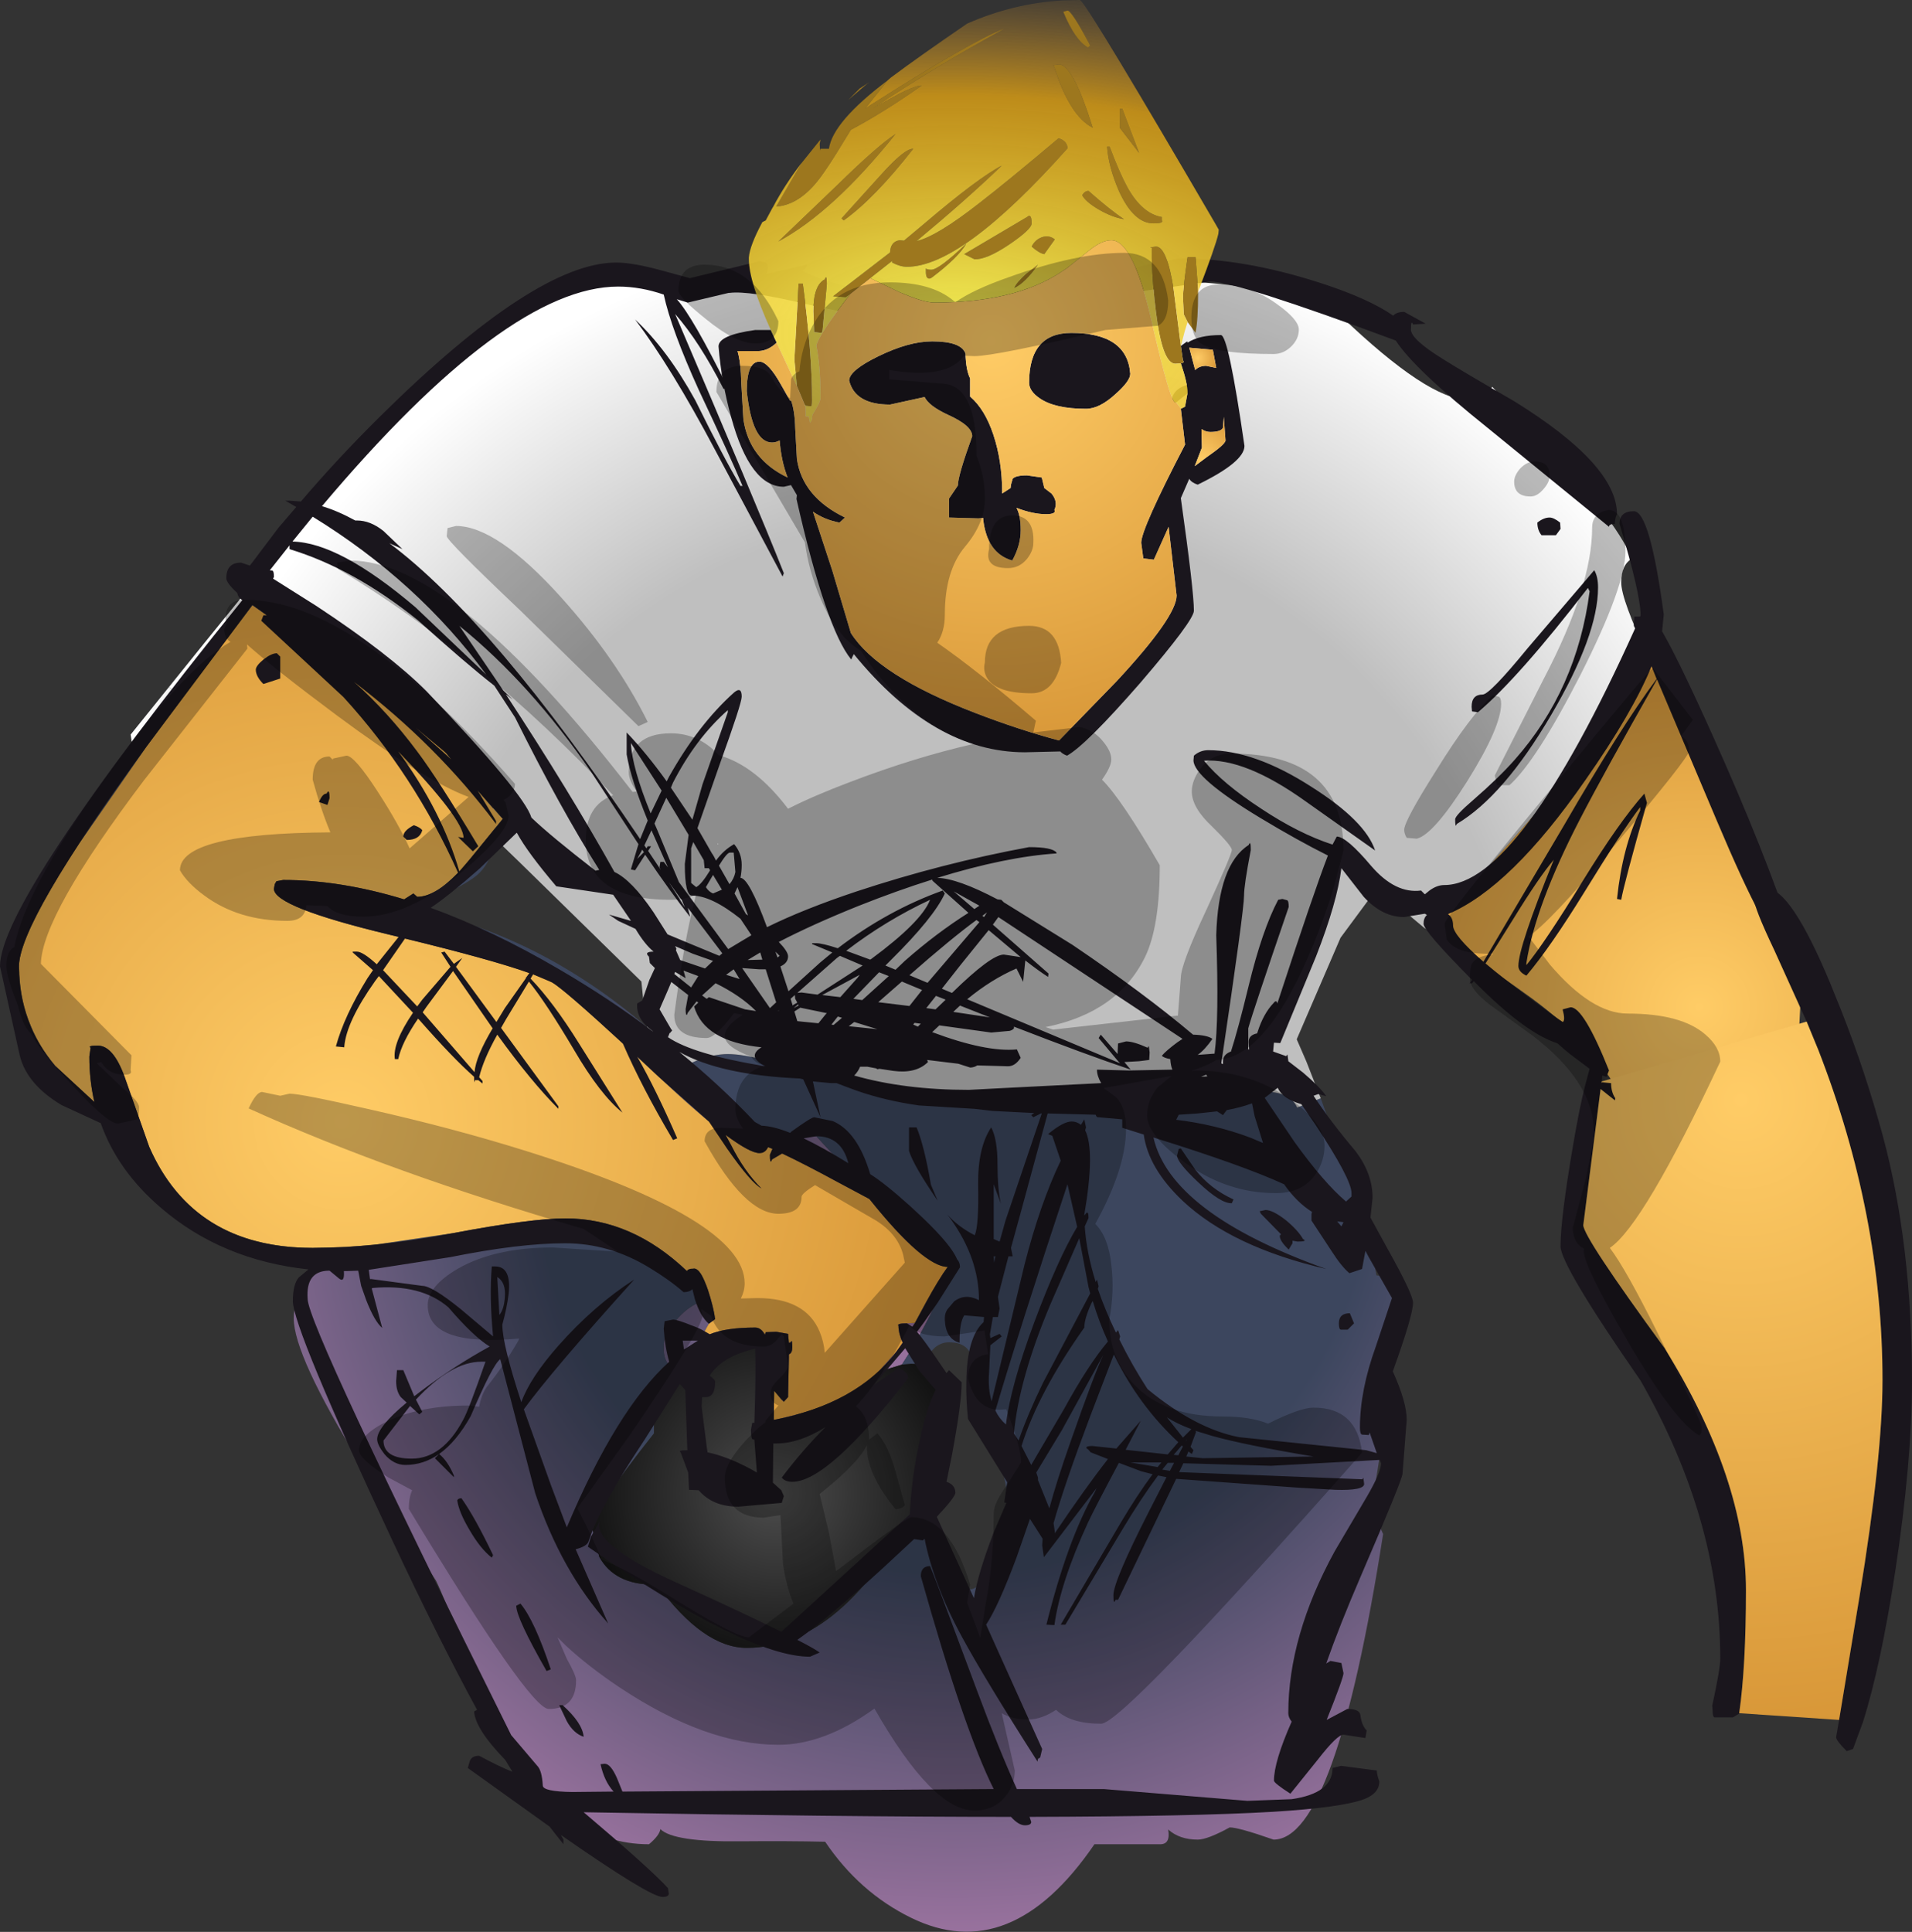 <?xml version="1.0" encoding="UTF-8" standalone="no"?>
<svg xmlns:ffdec="https://www.free-decompiler.com/flash" xmlns:xlink="http://www.w3.org/1999/xlink" ffdec:objectType="shape" height="229.2px" width="226.85px" xmlns="http://www.w3.org/2000/svg">
  <rect width="100%" height="100%" fill="#333333" stroke="none"/>
  <g transform="matrix(1.0, 0.0, 0.0, 1.0, 110.6, 128.5)">
    <path d="M-20.95 30.4 L-21.45 30.35 -20.8 29.6 -20.45 29.85 -20.95 30.4 M-18.8 41.0 L-18.85 41.05 -18.85 41.0 -18.8 41.0" fill="#006699" fill-rule="evenodd" stroke="none"/>
    <path d="M59.2 -17.95 L82.85 -44.8 82.75 -45.5 Q82.75 -46.8 83.5 -48.45 84.15 -49.85 85.05 -50.4 L87.0 -46.45 Q89.6 -41.25 92.5 -36.0 95.8 -26.55 98.0 -21.45 100.6 -15.4 103.2 -13.2 L102.6 -1.25 Q101.85 9.85 91.45 6.9 81.0 3.95 82.4 2.9 79.0 -4.3 71.15 -10.05 63.2 -15.8 59.2 -17.95" fill="url(#gradient0)" fill-rule="evenodd" stroke="none"/>
    <path d="M-89.75 -46.35 Q-86.85 -49.95 -84.2 -52.1 L-93.2 -39.95 -101.15 -28.5 -97.75 -34.6 -94.8 -39.35 Q-92.2 -43.4 -89.75 -46.35 M-78.45 -55.15 L-76.75 -55.35 Q-71.5 -55.35 -61.1 -45.0 L-51.75 -34.55 Q-51.75 -33.65 -52.1 -32.6 -55.55 -36.5 -62.6 -45.1 L-73.7 -52.05 -78.45 -55.15 M-51.85 -30.25 L-51.9 -29.05 Q-52.2 -26.45 -53.75 -24.9 -55.0 -23.7 -58.55 -22.15 L-61.6 -20.65 Q-46.6 -17.6 -33.8 -6.6 L-29.05 -2.2 Q-24.4 2.45 -20.1 8.25 L-20.5 8.3 Q-22.8 8.3 -32.5 -0.8 -43.35 -10.95 -45.1 -11.95 -48.15 -13.7 -64.35 -17.6 -78.1 -20.9 -78.1 -23.05 L-78.0 -23.6 -77.8 -23.95 -77.0 -24.1 Q-70.2 -24.1 -62.65 -21.8 L-61.55 -22.5 -61.1 -22.1 Q-58.45 -22.1 -54.7 -26.75 L-51.85 -30.25 M-89.1 13.5 L-90.6 12.25 Q-93.3 9.85 -94.85 6.95 -96.1 4.75 -96.1 3.6 L-96.05 3.1 -97.5 3.0 Q-103.35 3.0 -105.75 -2.0 -106.85 -4.35 -106.95 -6.8 -105.95 -4.3 -104.05 -2.05 L-99.4 2.25 Q-100.0 -0.35 -100.0 -3.15 L-99.85 -4.2 Q-100.25 -4.45 -99.0 -4.45 -97.15 -4.45 -95.8 -0.7 L-92.9 7.55 Q-91.4 11.0 -89.1 13.5 M-108.3 -12.85 L-108.35 -12.95 -108.3 -13.05 -108.3 -12.85 M1.25 22.65 L1.75 23.25 Q-0.9 29.3 -3.6 33.4 L-6.4 34.25 -4.25 31.85 -3.5 30.8 Q-4.0 29.7 -4.0 28.8 -4.25 28.5 -3.0 28.5 L-2.05 28.45 -0.7 25.95 1.25 22.65 M-27.15 34.5 L-28.0 34.55 Q-32.15 34.55 -31.85 31.0 -31.85 29.7 -30.1 27.8 -28.9 26.5 -27.5 25.95 L-26.75 24.15 -26.6 24.55 Q-25.95 26.55 -25.75 28.0 L-26.5 28.55 -27.0 29.45 -26.4 29.8 Q-24.45 29.0 -21.0 29.0 -20.3 29.0 -19.85 29.85 L-19.75 29.55 -18.5 29.5 -17.1 29.75 -17.0 30.8 -16.85 30.8 -16.7 30.6 Q-16.6 30.55 -16.6 31.35 -16.6 32.0 -16.95 32.15 L-17.0 32.2 -17.0 32.5 -17.1 37.25 -17.6 37.8 -17.85 37.6 -17.35 35.35 Q-17.15 30.85 -20.95 30.4 L-20.45 29.85 -20.8 29.6 -21.45 30.35 -22.0 30.3 Q-23.3 30.3 -27.15 34.5 M-27.4 22.7 L-29.05 22.25 -28.25 22.0 Q-27.85 22.0 -27.4 22.7 M-0.1 21.1 Q-2.9 19.45 -7.45 13.75 L-11.1 11.8 Q-15.15 9.6 -17.8 8.35 L-19.0 9.05 Q-19.2 9.6 -19.25 8.9 -16.7 6.3 -13.75 6.3 L-0.1 21.1 M-29.25 22.15 Q-30.9 21.55 -32.65 20.3 -36.15 17.75 -43.3 17.75 L-57.9 18.5 -66.3 19.2 -56.85 17.8 Q-47.6 16.05 -43.5 16.05 -35.75 16.05 -29.25 22.15 M-18.45 39.9 L-16.05 39.3 -18.8 41.0 -18.85 41.0 -18.45 39.9" fill="url(#gradient1)" fill-rule="evenodd" stroke="none"/>
    <path d="M-29.05 -2.2 L-28.0 -2.65 Q-25.95 -3.45 -24.25 -3.45 -20.65 -3.45 -12.5 -0.25 L-12.0 -0.25 Q-10.05 -0.25 -4.4 1.15 1.25 2.5 5.0 2.5 L23.25 1.55 33.75 2.05 39.25 1.0 Q42.5 1.0 43.3 2.9 L46.1 1.8 50.05 12.8 Q51.75 16.85 52.7 22.8 55.9 23.15 56.25 27.05 56.25 28.1 55.5 29.3 54.75 30.55 53.55 31.0 L53.75 39.05 Q53.75 40.5 52.25 49.55 52.25 50.8 53.5 53.5 47.85 89.75 40.5 89.75 36.35 88.3 35.3 88.3 32.65 89.75 31.5 89.75 29.35 89.75 28.0 88.55 28.3 90.3 27.05 90.3 L19.25 90.3 Q9.3 104.85 -2.55 99.0 -8.65 96.0 -12.7 90.0 -17.05 89.9 -22.7 89.95 -30.7 90.05 -32.25 88.5 -32.35 89.25 -33.6 90.3 -43.95 90.3 -50.8 77.85 -52.85 74.05 -55.4 67.5 -58.05 60.65 -58.85 59.05 L-67.8 45.2 Q-75.75 32.3 -75.75 27.9 -75.75 23.8 -70.5 20.05 L-69.55 19.45 -66.3 19.2 -57.9 18.5 -43.3 17.75 Q-36.15 17.75 -32.65 20.3 -30.9 21.55 -29.25 22.15 L-29.1 22.3 -29.05 22.25 -27.4 22.7 -26.75 24.15 -27.5 25.95 Q-28.9 26.5 -30.1 27.8 -31.85 29.7 -31.85 31.0 -32.15 34.55 -28.0 34.55 L-27.15 34.5 -27.35 34.75 -27.5 34.75 Q-33.0 34.75 -33.0 40.05 L-33.0 41.55 Q-40.35 50.8 -40.35 52.75 L-39.5 56.2 Q-37.7 59.5 -33.0 59.5 L-32.65 59.5 Q-27.15 67.0 -22.0 67.0 -10.6 67.0 -1.35 49.35 L-1.25 52.05 Q-0.4 56.25 1.5 58.1 1.5 60.05 4.5 60.05 5.05 60.05 5.55 59.5 7.7 59.25 8.75 57.35 9.5 56.0 9.5 54.75 9.25 49.65 8.45 46.4 L8.75 42.25 Q4.0 41.85 4.25 36.75 4.25 35.0 4.8 33.85 4.95 30.75 2.0 30.75 0.4 30.75 -0.6 32.55 L-0.7 32.75 Q0.9 33.2 1.6 34.6 0.15 33.3 -2.5 33.3 L-3.6 33.4 Q-0.9 29.3 1.75 23.25 L1.25 22.65 1.85 21.8 Q1.0 21.8 -0.1 21.1 L-13.75 6.3 Q-16.7 6.3 -19.25 8.9 L-19.25 8.5 -18.95 7.8 -19.45 7.6 -19.5 7.65 -20.1 8.25 Q-24.4 2.45 -29.05 -2.2 M-29.05 22.35 L-29.1 22.3 -29.05 22.35" fill="url(#gradient2)" fill-rule="evenodd" stroke="none"/>
    <path d="M-90.55 -47.0 L-89.75 -46.35 Q-92.2 -43.4 -94.8 -39.35 L-95.1 -41.35 -90.55 -47.0" fill="url(#gradient3)" fill-rule="evenodd" stroke="none"/>
    <path d="M-90.55 -47.0 Q-73.45 -68.3 -64.05 -79.0 L-64.0 -79.0 -56.7 -86.7 -55.35 -88.2 Q-53.2 -88.95 -49.1 -92.15 L-46.5 -94.25 Q-39.65 -96.5 -36.0 -97.2 L-35.5 -96.5 Q-33.45 -94.1 -27.5 -94.1 -23.6 -94.1 -17.15 -95.75 L-17.0 -95.75 Q-15.8 -95.05 -13.85 -94.2 -7.75 -91.6 -0.55 -91.6 3.8 -91.6 10.9 -93.35 18.05 -95.1 28.65 -95.1 37.15 -95.1 47.4 -92.05 L48.5 -91.0 Q58.85 -81.1 63.5 -81.1 65.4 -81.1 66.45 -82.6 L70.0 -78.85 79.4 -68.0 Q81.8 -64.95 83.05 -62.25 81.75 -61.5 81.75 -59.4 81.75 -57.35 85.05 -50.4 84.15 -49.85 83.5 -48.45 82.75 -46.8 82.75 -45.5 L82.85 -44.8 59.2 -17.95 58.4 -18.4 52.9 -23.0 52.85 -23.05 52.0 -22.05 48.45 -17.25 43.25 -5.2 44.4 -2.55 46.1 1.8 43.3 2.9 Q42.5 1.0 39.25 1.0 L33.75 2.05 23.25 1.55 5.0 2.5 Q1.25 2.5 -4.4 1.15 -10.05 -0.25 -12.0 -0.25 L-12.5 -0.25 Q-20.65 -3.45 -24.25 -3.45 -25.95 -3.45 -28.0 -2.65 L-29.05 -2.2 -33.8 -6.6 -34.1 -8.05 -34.5 -12.05 -48.85 -26.1 -51.9 -29.05 -51.85 -30.25 -50.95 -31.35 -52.1 -32.6 Q-51.75 -33.65 -51.75 -34.55 L-61.1 -45.0 Q-71.5 -55.35 -76.75 -55.35 L-78.45 -55.15 -80.65 -56.7 -84.2 -52.1 Q-86.85 -49.95 -89.75 -46.35 L-90.55 -47.0 M31.75 -83.0 Q28.3 -83.0 28.3 -80.25 L31.75 -83.0" fill="url(#gradient4)" fill-rule="evenodd" stroke="none"/>
    <path d="M-3.6 33.4 L-2.5 33.3 Q0.15 33.3 1.6 34.6 3.25 36.1 3.05 39.5 L-1.35 49.35 Q-10.6 67.0 -22.0 67.0 -27.15 67.0 -32.65 59.5 L-33.0 59.5 Q-37.7 59.5 -39.5 56.2 L-40.35 52.75 Q-40.35 50.8 -33.0 41.55 L-33.0 40.05 Q-33.0 34.75 -27.5 34.75 L-27.35 34.75 -27.15 34.5 Q-23.3 30.3 -22.0 30.3 L-21.45 30.35 -20.95 30.4 Q-17.15 30.85 -17.35 35.35 L-17.85 37.6 -18.75 36.5 -18.8 39.95 -18.45 39.9 -18.85 41.0 -18.85 41.05 -18.8 41.0 -16.05 39.3 Q-10.2 37.7 -6.4 34.25 L-3.6 33.4" fill="url(#gradient5)" fill-rule="evenodd" stroke="none"/>
    <path d="M-84.2 -52.1 L-80.65 -56.7 -78.45 -55.15 -73.7 -52.05 -62.6 -45.1 Q-55.55 -36.5 -52.1 -32.6 L-50.95 -31.35 -51.85 -30.25 -54.7 -26.75 Q-58.45 -22.1 -61.1 -22.1 L-61.55 -22.5 -62.65 -21.8 Q-70.2 -24.1 -77.0 -24.1 L-77.8 -23.95 -78.0 -23.6 -78.1 -23.05 Q-78.1 -20.9 -64.35 -17.6 -48.15 -13.7 -45.1 -11.95 -43.35 -10.95 -32.5 -0.8 -22.8 8.3 -20.5 8.3 L-20.1 8.25 -19.5 7.65 -19.45 7.6 -18.95 7.8 -19.25 8.5 -19.25 8.9 Q-19.2 9.6 -19.0 9.05 L-17.8 8.35 Q-15.15 9.6 -11.1 11.8 L-7.45 13.75 Q-2.9 19.45 -0.1 21.1 1.0 21.8 1.85 21.8 L1.25 22.65 -0.7 25.95 -2.05 28.45 -3.0 28.5 Q-4.25 28.5 -4.0 28.8 -4.0 29.7 -3.5 30.8 L-4.25 31.85 -6.4 34.25 Q-10.2 37.7 -16.05 39.3 L-18.45 39.9 -18.8 39.95 -18.75 36.5 -17.85 37.6 -17.6 37.8 -17.1 37.25 -17.0 32.5 -17.0 32.2 -16.95 32.15 Q-16.6 32.0 -16.6 31.35 -16.6 30.55 -16.7 30.6 L-16.85 30.8 -17.0 30.8 -17.1 29.75 -18.5 29.5 -19.75 29.55 -19.85 29.85 Q-20.3 29.0 -21.0 29.0 -24.45 29.0 -26.4 29.8 L-27.0 29.45 -26.5 28.55 -25.75 28.0 Q-25.95 26.55 -26.6 24.55 L-26.75 24.15 -27.4 22.7 Q-27.85 22.0 -28.25 22.0 L-29.05 22.25 -29.1 22.3 -29.25 22.15 Q-35.75 16.05 -43.5 16.05 -47.6 16.05 -56.85 17.8 L-66.3 19.2 -69.55 19.45 -73.5 19.55 Q-83.55 19.55 -89.1 13.5 -91.4 11.0 -92.9 7.55 L-95.8 -0.7 Q-97.15 -4.45 -99.0 -4.45 -100.25 -4.45 -99.85 -4.2 L-100.0 -3.15 Q-100.0 -0.35 -99.4 2.25 L-104.05 -2.05 Q-105.95 -4.3 -106.95 -6.8 -108.15 -9.65 -108.3 -12.85 L-108.3 -13.05 -108.35 -13.85 Q-108.35 -17.5 -101.15 -28.5 L-93.2 -39.95 -84.2 -52.1" fill="url(#gradient6)" fill-rule="evenodd" stroke="none"/>
    <path d="M57.05 -90.0 Q56.8 -90.65 56.8 -89.4 56.8 -88.25 60.6 -85.9 62.9 -84.45 69.05 -80.9 81.25 -73.35 81.25 -67.5 81.05 -67.15 81.0 -66.5 L81.0 -66.35 Q80.3 -66.35 80.3 -66.0 L65.95 -77.7 Q57.15 -84.75 55.0 -88.1 36.15 -95.1 33.0 -95.1 L16.6 -92.8 Q2.25 -90.5 -1.0 -90.5 -6.7 -90.5 -14.85 -92.4 -21.75 -94.05 -24.05 -93.75 L-24.15 -93.75 -29.0 -92.6 -30.3 -93.0 Q-28.4 -90.9 -24.25 -82.5 L-24.75 -82.35 Q-27.6 -87.95 -30.5 -91.25 -21.0 -69.05 -17.6 -60.5 L-17.75 -60.1 -25.8 -75.2 Q-30.95 -84.9 -35.25 -90.6 -31.4 -87.0 -28.1 -81.0 -24.7 -74.1 -22.75 -70.85 L-22.5 -70.85 Q-23.95 -74.3 -27.7 -82.25 -30.95 -89.4 -31.85 -93.55 -34.6 -94.5 -37.25 -94.5 -50.45 -94.5 -72.4 -68.45 -70.55 -67.9 -68.45 -66.75 L-68.25 -66.75 Q-66.65 -66.75 -65.1 -65.5 L-62.85 -63.35 -64.4 -64.05 Q-52.15 -54.9 -34.65 -28.95 L-33.75 -31.15 Q-35.75 -36.05 -36.25 -39.0 L-36.25 -41.6 Q-33.9 -39.15 -31.5 -35.8 L-31.25 -36.3 Q-27.75 -42.55 -23.5 -46.35 -22.6 -47.1 -22.6 -45.85 -22.6 -45.05 -25.2 -37.85 L-27.85 -30.25 -26.1 -27.2 -26.05 -27.15 -25.85 -26.8 -25.65 -26.4 Q-24.75 -27.65 -23.5 -28.35 -22.6 -27.3 -22.6 -25.9 -22.6 -25.1 -22.75 -24.35 -21.75 -24.35 -19.6 -18.5 -15.25 -20.65 -8.95 -22.75 1.2 -26.1 11.5 -28.0 14.25 -28.0 14.75 -27.35 L14.75 -27.25 Q8.7 -26.85 0.6 -24.35 3.0 -24.3 7.75 -21.8 L8.2 -21.75 8.5 -21.45 16.65 -16.4 Q25.15 -10.65 30.95 -5.75 32.65 -5.7 33.25 -5.25 32.35 -3.95 31.5 -3.35 L33.5 -3.5 Q34.05 -7.6 33.7 -17.55 33.95 -25.95 37.55 -28.25 37.8 -28.9 37.8 -27.65 37.0 -23.5 37.0 -22.25 37.0 -20.5 34.3 -2.35 L34.5 -2.25 34.5 -2.6 Q34.5 -3.4 35.45 -3.75 36.3 -6.4 37.55 -11.55 39.15 -18.15 41.05 -21.75 L41.55 -21.85 42.1 -21.7 Q42.3 -21.65 42.3 -20.9 38.05 -8.5 37.5 -6.5 L37.5 -4.0 37.6 -4.0 37.55 -4.9 Q37.55 -5.7 38.55 -5.9 L38.6 -6.05 Q39.3 -8.25 40.5 -9.5 40.85 -9.95 40.95 -9.45 45.25 -22.6 46.95 -27.0 43.35 -28.8 38.95 -31.45 31.0 -36.25 31.0 -38.3 L31.05 -38.85 Q31.8 -39.5 32.75 -39.5 38.25 -39.5 45.0 -35.15 51.4 -31.1 52.55 -27.6 L44.35 -33.4 Q37.1 -38.6 32.25 -38.25 34.45 -35.55 39.05 -32.55 43.5 -29.6 47.5 -28.3 L48.0 -29.25 Q49.15 -29.25 52.1 -25.75 54.95 -22.45 58.0 -22.85 L58.45 -22.4 59.0 -22.85 Q59.9 -23.5 60.75 -23.5 69.65 -23.5 83.4 -53.95 L83.25 -54.25 83.3 -55.35 84.0 -55.35 84.05 -55.5 Q84.05 -58.0 81.55 -66.35 81.55 -67.85 83.25 -67.85 85.15 -67.85 86.8 -55.6 L86.6 -53.6 Q88.55 -50.25 92.55 -41.35 98.95 -27.1 102.05 -17.5 101.9 -16.45 101.0 -16.45 99.3 -16.45 93.15 -31.0 L86.0 -47.9 Q79.8 -37.0 76.85 -31.3 71.55 -21.05 70.5 -14.25 L70.5 -14.0 Q72.65 -16.6 77.2 -24.0 81.5 -31.0 84.5 -34.35 L84.8 -33.25 Q82.05 -23.55 81.75 -21.75 L81.25 -21.85 Q81.9 -28.05 84.0 -32.35 L84.0 -32.75 Q81.8 -29.85 77.4 -22.7 73.4 -16.2 70.5 -12.75 69.55 -13.2 69.55 -13.9 69.55 -16.15 73.75 -26.5 72.0 -24.45 68.9 -19.4 L65.65 -14.2 Q69.5 -10.95 77.25 -5.5 76.55 -4.45 75.85 -4.45 71.95 -4.45 64.75 -11.6 L64.25 -12.1 64.05 -11.85 63.75 -11.85 64.05 -12.25 Q58.3 -18.05 58.3 -18.9 58.3 -19.6 58.7 -19.95 L58.45 -20.1 56.0 -19.7 Q53.4 -19.7 51.2 -22.1 L48.55 -25.5 Q48.05 -21.45 45.55 -15.05 L41.3 -4.75 40.55 -4.8 40.45 -3.75 42.0 -3.2 42.15 -3.4 42.25 -2.65 42.25 -2.6 44.0 -1.25 Q46.05 0.5 46.75 1.55 L45.8 1.3 45.25 1.5 Q47.25 4.55 50.25 8.1 52.25 10.75 52.25 13.6 L52.0 15.95 54.0 19.6 Q57.05 25.05 57.05 26.05 57.05 27.55 54.65 34.2 56.3 37.85 56.3 39.95 L55.8 46.35 Q55.8 47.0 50.85 58.5 48.35 64.3 46.75 68.85 L47.25 68.55 48.55 68.8 48.8 70.0 Q48.8 70.55 46.8 75.55 L49.25 74.25 Q50.7 74.25 50.8 74.95 50.95 76.2 51.55 76.8 L51.4 77.7 48.8 77.3 Q48.05 77.3 45.8 80.2 L42.5 84.3 Q40.55 83.05 40.55 82.75 40.55 80.5 42.65 75.75 42.25 75.25 42.25 74.75 42.25 65.6 47.75 55.55 L51.55 49.1 Q53.25 46.2 53.25 45.1 L53.1 44.7 40.2 45.4 29.8 45.1 29.3 46.15 51.05 47.0 51.15 46.8 51.25 47.55 Q51.25 48.35 47.85 48.25 L43.5 48.0 28.95 46.95 22.05 61.3 21.75 61.3 Q21.5 62.0 21.5 60.75 21.5 59.1 25.7 50.85 L27.8 46.75 26.8 46.55 Q24.75 49.3 22.6 52.9 L15.8 64.25 15.25 64.25 22.4 52.1 Q24.3 48.9 26.15 46.4 L24.8 46.05 22.15 45.05 Q19.25 50.5 18.5 52.1 15.2 59.25 14.5 64.3 L13.55 64.25 Q16.05 54.2 19.3 48.5 L19.5 48.05 13.25 56.25 13.05 54.85 13.1 54.05 11.6 51.7 10.0 56.3 Q7.85 62.05 6.4 64.25 L13.05 79.0 12.8 80.05 Q12.5 80.05 12.5 80.5 6.15 70.55 3.45 65.55 1.75 62.4 0.7 59.55 -0.4 56.65 -0.9 54.05 L-1.1 54.25 -2.15 54.1 -5.7 57.4 Q-12.35 63.5 -16.0 66.05 -14.05 67.05 -13.35 67.55 L-14.5 68.05 Q-22.0 68.05 -40.85 55.0 L-40.45 53.75 -39.35 51.8 Q-40.75 54.55 -30.25 59.3 -22.2 62.95 -17.9 65.1 L-2.65 51.15 Q-2.5 47.45 -1.7 43.45 -0.85 39.0 0.4 36.4 L-1.55 34.1 -3.2 31.45 -6.9 35.8 -4.0 33.8 Q-2.85 34.25 -2.85 35.0 -12.35 47.3 -16.6 47.3 -17.45 47.3 -17.85 46.8 -15.4 43.55 -12.65 40.8 -15.75 42.75 -18.5 42.75 L-18.85 42.75 -18.9 47.4 -17.9 48.3 -17.6 49.0 -17.85 49.8 -23.0 50.25 Q-26.05 50.25 -27.7 48.3 L-28.85 48.25 -28.95 46.2 -29.85 43.8 Q-30.25 43.55 -29.05 43.55 L-29.3 36.4 -29.95 35.7 -34.15 42.35 Q-39.2 49.95 -40.55 53.75 L-40.75 54.3 Q-40.9 54.95 -42.3 55.3 L-38.45 64.1 Q-44.0 57.9 -47.1 48.65 L-51.25 32.75 Q-52.15 33.4 -54.75 39.5 -56.45 42.55 -58.5 44.0 -57.5 44.8 -56.75 46.55 L-56.75 46.75 -59.0 44.5 -58.5 44.0 Q-60.35 45.3 -62.5 45.3 -63.9 45.3 -65.0 44.0 -65.85 42.9 -65.85 42.25 -65.85 40.8 -62.35 37.9 L-63.05 37.25 Q-63.6 36.55 -63.6 35.35 L-63.5 34.05 -62.75 34.05 -61.45 37.15 -60.8 36.65 Q-56.7 33.55 -52.5 31.25 -54.4 30.1 -57.4 26.6 -60.65 23.8 -66.35 24.3 L-66.5 24.35 -65.25 29.05 Q-66.15 28.3 -67.15 25.75 L-67.75 24.05 -68.1 22.25 -69.5 22.3 -69.8 22.3 Q-69.7 23.7 -70.35 23.2 L-71.5 22.25 -71.6 22.25 Q-74.35 22.3 -74.1 25.6 -74.1 28.8 -49.95 77.35 L-46.85 81.0 Q-46.3 81.55 -46.2 83.35 -46.15 84.05 -42.7 84.1 L-37.8 84.05 Q-38.9 82.85 -39.35 80.8 L-38.85 80.75 Q-38.15 80.75 -37.4 82.45 L-36.75 84.05 7.3 83.75 Q3.8 76.8 -1.35 58.5 -1.35 57.3 -0.25 57.3 L0.6 59.45 5.35 72.15 Q7.9 79.0 10.05 83.75 L20.35 83.75 37.4 85.15 42.65 84.95 Q47.5 84.25 47.5 81.25 L48.5 81.0 52.75 81.55 Q52.75 82.0 53.05 82.85 53.05 84.25 51.25 84.95 48.55 85.95 40.4 86.45 31.05 87.0 11.55 87.05 L11.75 87.65 Q11.75 88.05 11.0 88.05 10.25 88.05 9.35 87.05 -10.85 87.05 -41.35 86.5 -33.45 93.2 -31.35 95.5 L-31.25 96.15 Q-31.25 96.55 -32.0 96.55 -33.5 96.55 -44.05 89.2 L-43.75 89.75 -43.75 90.3 -45.4 88.2 -55.1 81.25 -54.85 80.4 Q-54.6 79.8 -53.75 79.8 -51.35 81.1 -49.8 81.7 L-50.65 80.3 Q-54.2 76.65 -54.35 74.55 L-54.0 74.35 Q-58.55 66.0 -64.1 54.15 -75.85 29.05 -75.85 25.85 -75.85 23.85 -75.15 23.05 L-74.0 22.1 Q-84.3 21.0 -91.5 14.8 -96.65 10.4 -98.65 4.75 L-103.3 2.6 Q-107.4 0.15 -108.25 -3.25 L-110.6 -13.85 Q-110.6 -21.7 -81.85 -57.3 -82.35 -57.6 -82.45 -58.15 -83.75 -59.35 -83.75 -59.9 -83.75 -61.75 -82.0 -61.75 L-80.95 -61.4 -77.55 -65.9 -75.45 -68.35 -76.75 -69.1 -76.25 -69.1 -74.9 -69.0 Q-70.6 -74.05 -65.5 -79.1 -47.05 -97.35 -37.5 -97.35 -35.5 -97.35 -32.05 -96.4 L-28.75 -95.5 -20.5 -97.5 -19.75 -97.35 Q-19.5 -97.3 -19.5 -96.5 L-19.65 -96.0 -14.85 -97.1 Q-14.85 -96.75 -15.35 -96.35 -13.75 -95.5 -11.4 -94.85 -8.55 -94.05 -4.95 -93.75 L-0.6 -93.6 Q10.8 -93.6 19.3 -95.75 L29.25 -97.85 Q37.0 -97.85 46.0 -94.95 51.75 -93.1 54.7 -91.05 55.1 -91.5 56.0 -91.5 L58.55 -90.1 57.05 -90.0 M74.55 -65.75 L74.0 -65.0 72.3 -65.0 Q71.8 -65.6 71.8 -66.5 72.55 -67.1 73.25 -67.1 73.75 -67.1 74.5 -66.5 L74.55 -65.75 M77.8 -58.75 Q69.6 -48.1 64.75 -44.0 L64.05 -44.1 64.0 -44.65 Q64.0 -46.1 65.3 -46.1 66.15 -46.1 70.65 -51.6 L78.55 -60.85 Q79.0 -60.1 79.0 -58.8 79.0 -53.15 73.45 -43.7 67.8 -34.05 62.25 -30.75 L62.15 -30.55 Q62.05 -30.5 62.05 -31.3 62.05 -31.75 64.2 -33.6 67.25 -36.25 69.1 -38.35 76.5 -46.7 78.0 -58.35 L77.8 -58.75 M13.75 -12.6 Q12.65 -13.3 11.05 -14.55 L10.8 -12.1 10.8 -12.0 10.0 -13.6 Q7.0 -12.3 4.15 -9.95 L22.3 -2.35 22.2 -2.45 22.1 -2.55 19.75 -5.35 20.0 -5.75 22.0 -3.45 22.0 -3.6 22.05 -4.7 23.0 -4.95 Q23.9 -4.95 25.55 -4.2 L25.7 -4.4 25.8 -3.65 25.75 -2.75 24.55 -2.6 22.8 -2.5 23.55 -1.6 Q18.2 -3.4 9.7 -6.7 L9.7 -6.5 Q9.55 -6.3 9.2 -6.2 L7.0 -6.0 0.85 -6.85 0.0 -6.05 Q6.4 -3.65 10.05 -4.0 L10.5 -3.0 Q9.85 -2.0 9.0 -2.0 L5.35 -2.1 Q4.95 -1.85 4.5 -1.85 L3.1 -2.3 -0.6 -2.75 -0.5 -2.5 Q-1.9 -1.1 -4.6 -1.45 L-6.25 -1.7 -6.5 -1.65 -6.65 -1.75 -7.7 -1.95 -8.55 -1.95 Q-8.8 -1.35 -9.25 -0.9 -3.3 0.8 4.35 0.8 L9.15 0.55 20.05 0.0 Q19.55 -0.85 19.55 -1.6 L23.3 -1.5 28.5 -1.6 Q28.3 -2.05 28.25 -2.85 27.45 -3.0 27.25 -3.25 27.75 -3.85 29.1 -4.85 L29.7 -5.25 7.85 -19.7 7.2 -18.8 13.8 -13.0 13.75 -12.6 M6.15 -19.7 L6.25 -19.85 6.5 -20.25 5.95 -19.85 6.15 -19.7 M5.25 -19.35 Q2.25 -17.15 -2.7 -12.8 L-0.55 -11.9 5.6 -19.1 5.25 -19.35 M0.0 -24.15 Q-4.15 -22.85 -8.8 -21.0 -14.15 -18.85 -18.2 -16.75 -17.1 -15.6 -17.1 -15.05 -17.1 -14.25 -18.0 -13.85 L-17.95 -13.65 -17.05 -10.9 -13.3 -14.3 -11.85 -15.5 -14.25 -16.5 -14.25 -16.6 -13.75 -16.6 Q-13.05 -16.6 -11.2 -16.0 -5.3 -20.5 1.25 -22.85 L1.5 -22.5 Q0.2 -19.65 -4.9 -14.6 L-5.55 -13.95 -4.35 -13.45 -3.25 -14.5 Q0.5 -17.8 4.3 -20.2 L0.05 -24.0 0.0 -24.15 M5.0 -20.65 L5.6 -21.05 2.55 -22.75 5.0 -20.65 M3.35 -14.0 L1.15 -11.2 2.35 -10.7 Q7.0 -15.25 8.5 -15.25 L10.5 -14.95 6.7 -18.15 3.35 -14.0 M0.45 -10.35 L-0.7 -8.9 0.4 -8.75 1.6 -9.9 0.45 -10.35 M2.5 -8.45 L6.85 -7.8 3.3 -9.2 2.5 -8.45 M31.9 -0.75 L32.65 -0.8 32.5 -1.0 31.9 -0.75 M65.4 -14.4 L75.0 -30.65 Q81.75 -42.3 85.95 -47.95 L85.35 -49.45 Q83.1 -43.95 77.5 -35.95 68.65 -23.2 61.2 -20.05 61.8 -19.65 61.8 -18.7 61.8 -17.55 65.4 -14.4 M41.0 0.55 L39.45 1.75 43.0 7.0 Q46.5 11.85 49.1 14.05 L49.75 13.45 49.75 13.05 Q49.75 11.4 45.45 4.9 L43.8 2.5 Q41.55 1.85 41.0 0.55 M48.55 17.0 L48.8 16.5 48.05 16.4 48.55 17.0 M41.4 17.95 L39.0 15.5 38.85 15.2 39.55 15.05 Q40.4 15.05 41.95 16.25 43.4 17.45 44.0 18.5 44.6 18.8 43.35 18.8 L42.75 18.7 42.75 19.0 42.3 19.75 Q41.15 18.65 41.25 18.05 L41.4 17.95 M45.0 15.55 L45.05 15.3 45.1 15.3 Q43.25 14.15 41.75 12.0 36.85 9.75 26.25 6.45 28.3 15.45 46.75 22.05 35.55 19.45 29.7 13.95 25.65 10.1 25.1 6.1 L22.55 5.3 22.55 4.3 19.75 4.05 Q19.5 4.1 19.4 3.75 L13.7 3.6 10.45 15.55 9.35 19.55 9.55 20.55 9.05 20.55 7.8 25.35 8.0 26.75 7.8 27.75 7.2 27.75 6.85 29.8 6.9 30.25 8.0 29.75 8.25 30.05 6.9 31.1 6.75 34.3 Q6.6 36.25 7.05 37.75 L10.95 21.55 Q12.8 14.3 15.25 9.2 L14.25 6.25 13.75 6.05 Q15.55 4.55 16.55 4.55 17.15 4.55 17.65 4.95 L18.05 4.3 18.25 5.25 18.15 5.6 Q19.35 8.0 18.05 15.6 L18.05 15.7 18.3 15.4 Q18.55 15.2 18.55 16.0 L18.1 17.0 Q18.3 20.05 19.4 23.6 L19.55 23.3 19.75 24.1 19.65 24.4 Q20.5 26.9 21.8 29.6 L22.05 29.3 22.3 30.05 22.2 30.4 Q23.7 33.45 25.55 36.3 31.25 41.0 36.4 42.0 L51.5 43.55 52.75 43.9 51.9 41.45 51.8 41.75 51.0 41.7 Q50.75 41.65 50.75 40.85 50.75 36.45 52.65 31.2 L54.55 25.5 51.8 20.65 51.4 19.9 51.0 22.05 49.5 22.55 Q48.55 21.75 47.4 19.95 L45.0 16.3 45.0 15.55 M50.05 28.5 L49.3 29.25 48.5 29.25 Q48.25 29.25 48.25 28.5 48.25 27.3 49.55 27.3 L50.05 28.5 M37.95 2.4 Q36.6 2.9 34.95 3.2 L34.5 3.8 33.8 3.35 31.5 3.6 29.25 3.75 28.95 4.35 Q33.55 4.9 37.7 6.45 L39.25 7.1 38.25 3.9 37.95 2.4 M29.25 7.8 L29.5 7.75 31.2 10.25 Q33.0 12.55 35.75 13.8 L35.55 14.25 Q34.25 14.3 31.6 11.8 29.05 9.4 29.05 8.6 L29.25 7.8 M11.75 3.8 L12.1 3.55 7.15 3.3 5.0 3.05 -1.55 2.65 Q-5.5 2.1 -8.95 0.9 L-10.3 0.4 -11.35 0.0 -12.0 0.0 -14.15 -0.2 -13.25 4.05 -15.3 -0.45 -15.7 -0.55 Q-25.1 -0.95 -30.0 -3.7 -25.1 0.3 -21.05 4.6 L-20.25 5.05 Q-18.85 5.1 -16.85 5.9 L-16.7 5.75 Q-14.35 4.05 -14.0 4.05 L-11.8 4.5 Q-8.85 5.75 -7.35 10.8 -5.6 11.9 -2.6 14.6 L-1.15 15.95 Q2.3 19.25 2.95 20.9 3.3 21.25 3.3 21.85 L0.65 26.05 -0.95 28.35 -1.8 29.5 Q-1.0 30.45 0.3 32.35 L1.7 34.4 2.0 34.05 3.5 35.5 Q3.5 37.9 2.35 44.1 L1.7 47.3 Q2.75 47.65 2.75 48.6 2.75 49.1 0.55 51.45 L4.95 61.1 Q5.45 58.1 7.3 53.3 L8.8 49.8 8.55 49.75 8.9 47.35 4.25 39.85 Q4.0 37.45 4.05 35.5 4.1 30.15 6.1 28.35 L6.15 27.75 3.8 27.55 Q3.25 28.4 3.25 30.55 L3.25 30.8 Q1.6 30.35 1.5 28.1 L1.5 27.85 Q1.5 27.3 1.8 26.85 L2.6 25.9 Q3.9 24.9 5.55 25.75 5.55 20.85 2.25 16.2 L1.8 15.6 Q3.1 17.05 5.05 18.05 5.55 16.85 5.45 12.05 5.4 7.65 7.0 5.25 7.75 6.65 7.75 9.65 7.75 12.55 8.15 14.3 L7.3 12.0 7.3 18.5 8.0 18.8 8.7 16.3 13.0 3.6 12.9 3.6 12.0 4.05 11.75 3.8 M7.3 20.55 L7.35 21.3 7.5 20.55 7.3 20.55 M17.45 18.4 L14.0 26.3 Q10.3 35.1 9.7 41.55 L10.25 42.4 Q11.35 39.25 13.15 35.55 L18.75 24.95 18.55 24.2 17.45 18.4 M16.05 12.0 Q10.4 29.05 7.5 38.85 7.95 39.8 8.75 40.5 9.3 35.95 12.1 28.4 14.9 20.9 17.2 17.05 L16.05 12.0 M18.9 26.1 Q18.05 27.95 18.05 29.0 12.6 36.7 10.6 43.05 L11.75 45.3 15.65 38.65 Q18.5 33.45 20.85 30.65 19.8 28.35 19.05 25.85 L18.9 26.1 M19.0 43.05 L21.85 43.35 24.75 40.05 22.95 43.5 27.95 44.05 29.2 42.6 Q24.5 38.25 21.55 32.2 L18.7 39.65 Q15.7 47.6 14.4 52.2 L14.55 53.25 14.55 53.4 Q18.15 48.05 20.85 44.6 L18.8 43.8 18.55 43.5 18.3 43.3 Q18.2 43.05 19.0 43.05 M12.55 47.1 L13.9 50.45 Q14.75 47.25 16.5 42.3 19.25 34.45 20.3 32.25 L15.4 41.15 12.35 46.2 12.55 46.8 12.55 47.1 M30.25 42.25 L30.1 42.45 30.1 42.5 30.25 42.25 M29.6 43.0 L28.65 44.1 29.2 44.15 29.75 43.1 29.6 43.0 M29.75 42.05 L30.75 41.05 Q29.0 40.4 27.85 39.65 L29.75 42.05 M28.7 45.05 L27.95 45.05 27.3 45.85 28.2 46.0 28.7 45.05 M27.2 45.0 L23.5 45.0 26.75 45.55 27.2 45.0 M30.65 43.15 L31.0 43.55 30.8 44.0 30.4 43.7 30.15 44.3 32.1 44.5 45.25 44.3 Q37.15 42.95 33.2 41.85 L31.25 41.25 31.3 41.4 30.65 43.15 M-104.05 -2.05 L-99.4 2.25 Q-100.0 -0.35 -100.0 -3.15 L-99.85 -4.2 Q-100.25 -4.45 -99.0 -4.45 -97.15 -4.45 -95.8 -0.7 L-92.9 7.55 Q-87.65 19.55 -73.5 19.55 -66.15 19.55 -56.85 17.8 -47.6 16.05 -43.5 16.05 -35.6 16.05 -29.05 22.35 L-29.1 22.3 Q-29.0 22.0 -28.25 22.0 -27.45 22.0 -26.6 24.55 -25.95 26.55 -25.75 28.0 L-26.5 28.55 Q-27.5 27.7 -28.15 25.65 L-28.45 24.45 Q-28.8 24.8 -29.5 24.8 -31.15 23.35 -33.55 21.9 -38.3 19.0 -43.55 19.0 -49.0 19.0 -57.2 20.65 L-66.85 22.15 -66.7 23.25 -66.5 23.25 -60.5 24.05 Q-59.35 24.05 -55.95 26.8 L-52.1 30.05 Q-52.55 25.35 -52.25 21.75 L-51.85 21.75 Q-49.9 21.75 -50.25 25.0 -50.45 26.65 -51.0 28.65 -51.0 31.0 -48.75 37.85 -47.7 34.95 -44.35 31.15 -40.15 26.4 -35.35 23.3 -45.05 34.05 -48.45 38.7 L-45.25 47.65 -43.35 52.7 Q-37.45 38.7 -31.2 33.05 -31.7 31.4 -31.85 29.15 L-31.75 28.25 -30.75 28.05 Q-30.25 28.05 -28.4 28.8 -27.55 29.1 -27.0 29.45 L-26.4 29.8 Q-24.45 29.0 -21.0 29.0 -20.3 29.0 -19.85 29.85 L-19.75 29.55 -18.5 29.5 -17.1 29.75 -17.0 30.8 -16.85 30.8 -16.7 30.6 Q-16.6 30.55 -16.6 31.35 -16.6 32.0 -16.95 32.15 L-17.0 32.2 -17.0 32.5 -17.1 37.25 -17.6 37.8 -18.75 36.5 -18.8 39.95 Q-9.0 38.1 -4.25 31.85 L-3.5 30.8 Q-4.0 29.7 -4.0 28.8 -4.25 28.5 -3.0 28.5 L-2.35 28.9 -2.05 28.45 -0.7 25.95 Q0.7 23.35 1.85 21.8 -1.0 21.8 -7.45 13.75 L-11.1 11.8 Q-15.15 9.6 -17.8 8.35 L-19.0 9.05 Q-19.25 9.75 -19.25 8.5 L-18.95 7.8 -19.45 7.6 -19.5 7.65 Q-19.8 8.3 -20.5 8.3 -21.6 8.3 -24.5 6.15 L-23.85 7.35 Q-22.3 10.45 -20.25 12.5 -21.45 11.9 -24.35 7.75 L-26.5 4.55 -32.5 -0.8 -35.0 -3.15 Q-32.75 0.8 -30.25 6.55 L-30.75 6.75 Q-34.45 0.5 -36.7 -4.7 -43.7 -11.15 -45.1 -11.95 L-47.35 -12.9 -47.65 -12.4 Q-44.95 -9.6 -41.9 -4.7 L-36.75 3.5 Q-39.4 1.35 -42.5 -3.95 -45.85 -9.6 -47.85 -12.05 L-50.55 -7.6 -51.15 -6.55 -44.35 2.75 -44.35 3.05 Q-47.55 -0.15 -51.6 -5.75 -53.25 -2.8 -53.75 -0.7 L-53.35 -0.25 -53.35 0.05 -53.85 -0.35 -54.25 -0.35 Q-54.35 0.25 -54.35 -0.75 -56.8 -2.9 -60.85 -7.5 L-61.0 -7.65 Q-62.95 -4.8 -63.35 -2.85 L-63.75 -2.85 Q-64.05 -4.75 -61.6 -8.35 L-65.65 -12.7 -66.1 -12.1 Q-69.5 -7.3 -69.75 -4.35 L-69.75 -4.25 -70.75 -4.35 Q-69.75 -8.0 -67.0 -12.45 L-66.35 -13.4 -68.75 -15.5 -68.75 -15.6 -68.25 -15.6 Q-67.55 -15.6 -65.9 -14.1 L-63.3 -17.35 -64.35 -17.6 Q-78.1 -20.9 -78.1 -23.05 L-78.0 -23.6 -77.8 -23.95 -77.0 -24.1 Q-70.2 -24.1 -62.65 -21.8 L-61.55 -22.5 -61.1 -22.1 Q-59.0 -22.1 -56.25 -24.95 -61.45 -36.6 -69.85 -45.8 L-79.6 -54.85 -79.35 -55.5 -78.95 -55.5 -80.65 -56.7 -93.2 -39.95 Q-108.35 -19.15 -108.35 -13.85 -108.35 -7.15 -104.05 -2.05 M-4.85 -94.35 Q-6.35 -94.35 -7.25 -95.5 L-7.25 -95.6 -6.85 -95.6 Q-6.05 -95.6 -4.85 -94.75 L-4.85 -94.35 M-76.25 -63.8 L-78.5 -60.95 -78.6 -60.85 -78.3 -60.8 Q-78.1 -60.8 -78.1 -60.05 L-78.2 -59.85 -73.05 -56.6 Q-64.4 -50.9 -60.0 -46.5 -48.4 -34.35 -47.55 -31.5 -45.25 -29.3 -39.95 -25.2 L-39.5 -25.3 Q-44.15 -32.65 -49.5 -43.4 L-51.95 -47.15 Q-55.4 -49.85 -61.0 -54.9 -68.65 -61.05 -76.25 -63.35 L-76.25 -63.8 M-75.9 -64.25 Q-70.35 -64.15 -61.3 -56.45 L-52.9 -48.45 Q-61.05 -59.55 -73.5 -67.2 L-75.9 -64.25 M-77.35 -50.6 L-77.35 -48.0 -79.35 -47.35 Q-80.25 -48.25 -80.25 -49.05 -80.25 -49.5 -79.35 -50.25 -78.4 -51.0 -77.75 -51.0 L-77.35 -50.6 M-50.6 -46.15 Q-43.05 -34.65 -37.7 -25.05 -35.65 -24.1 -33.05 -20.25 L-31.4 -17.65 -29.0 -16.65 -25.25 -15.1 -24.9 -15.4 -28.65 -20.35 -29.0 -20.8 -28.75 -19.85 -28.75 -19.75 Q-31.0 -22.6 -34.05 -27.1 L-35.25 -25.25 -35.75 -25.35 -34.85 -28.35 -40.45 -36.9 Q-47.65 -47.4 -56.1 -54.25 L-50.9 -46.6 -49.75 -45.5 -50.6 -46.15 M-60.6 -41.6 L-61.25 -42.15 -57.05 -38.4 -57.65 -39.15 -60.6 -41.6 M-51.75 -31.1 L-51.75 -30.75 Q-58.8 -40.15 -68.6 -47.6 -64.6 -44.05 -61.1 -39.35 -58.65 -36.1 -53.85 -28.1 L-54.5 -27.5 -56.25 -29.2 -55.6 -29.1 Q-55.6 -31.3 -63.35 -39.35 -58.15 -32.25 -56.1 -25.1 L-54.7 -26.75 -50.95 -31.35 -53.95 -34.75 -51.75 -31.1 M-49.3 -29.7 L-53.7 -25.45 Q-57.45 -22.15 -59.5 -20.8 -52.2 -18.15 -44.25 -13.5 -38.25 -10.0 -33.1 -6.1 L-33.2 -6.2 Q-35.15 -7.6 -35.0 -9.45 L-34.4 -9.8 -33.55 -12.25 -32.9 -13.65 -33.5 -14.25 -33.6 -15.0 Q-34.25 -15.6 -33.05 -15.6 -34.1 -16.45 -35.2 -18.3 L-37.25 -19.25 -38.35 -20.0 -35.75 -19.25 -35.8 -19.35 -37.85 -22.35 -44.6 -23.35 Q-48.0 -27.35 -49.25 -29.65 L-49.3 -29.7 M-71.75 -33.0 L-72.75 -33.35 Q-72.35 -34.35 -71.85 -34.35 -71.5 -35.05 -71.5 -33.8 L-71.75 -33.0 M-61.5 -30.6 Q-60.75 -30.35 -60.5 -30.0 -60.8 -28.85 -62.35 -28.85 L-62.75 -29.25 Q-62.75 -29.95 -61.5 -30.6 M-65.15 -13.4 L-61.1 -9.1 -60.5 -9.9 -57.15 -13.8 -58.25 -15.5 -57.85 -15.6 -56.75 -14.15 -55.75 -14.85 -56.5 -13.8 -51.7 -7.25 -50.7 -8.9 -48.2 -12.45 -48.25 -12.5 -48.2 -12.5 -47.8 -13.05 Q-52.25 -14.65 -62.55 -17.15 L-65.15 -13.4 M-60.45 -8.4 L-54.3 -1.3 Q-54.15 -3.15 -52.15 -6.5 L-56.85 -13.3 -60.0 -9.05 -60.45 -8.4 M-24.25 -44.25 Q-28.05 -40.9 -30.75 -35.65 L-31.0 -35.05 -28.45 -31.25 -27.25 -35.45 -24.25 -44.0 -24.25 -44.25 M-32.1 -34.7 L-35.75 -40.35 Q-35.6 -37.4 -33.4 -32.0 L-32.1 -34.7 M-34.15 -28.2 L-33.9 -27.85 -33.75 -28.1 -33.35 -28.1 -33.7 -27.55 -32.2 -25.3 -32.35 -25.6 -32.25 -26.25 -31.85 -26.25 -31.35 -25.6 -33.2 -29.75 -33.3 -30.0 -34.15 -28.2 M-35.0 -26.6 L-34.2 -27.4 -34.4 -27.7 -35.0 -26.6 M-32.6 -30.0 L-30.05 -23.85 -24.2 -15.9 -21.45 -17.55 -22.75 -19.5 Q-26.2 -22.25 -28.5 -22.25 -29.35 -22.25 -29.35 -26.0 L-28.9 -29.45 -31.55 -33.85 -32.95 -30.8 -32.6 -30.0 M-28.6 -27.85 L-28.6 -23.75 -28.0 -23.25 Q-27.35 -23.6 -26.35 -25.25 L-26.5 -25.5 -27.0 -25.5 -27.1 -26.45 -28.35 -28.6 -28.6 -27.85 M-23.55 -27.35 L-24.0 -27.35 Q-24.35 -27.35 -25.3 -25.8 L-24.05 -23.6 Q-23.5 -24.25 -23.35 -25.05 L-23.55 -27.35 M-23.45 -22.5 L-22.1 -20.05 -21.85 -19.9 -23.1 -23.25 -23.45 -22.5 M-26.85 -23.25 Q-26.5 -22.7 -26.0 -22.5 L-24.95 -22.95 -26.0 -24.7 -26.85 -23.25 M-29.7 -21.7 L-31.25 -23.85 -29.35 -20.85 -29.7 -21.7 M-28.4 -15.35 L-30.5 -16.25 -30.35 -15.95 -30.4 -15.75 -29.9 -14.6 -26.95 -13.6 -26.0 -14.5 -28.4 -15.35 M-29.5 -13.35 L-29.25 -12.45 -30.5 -13.2 -30.6 -12.95 -28.6 -11.35 -27.75 -12.7 -29.5 -13.35 M-24.45 -12.85 L-22.85 -12.35 -23.55 -13.5 -24.45 -12.85 M-22.55 -13.65 L-19.25 -8.9 -18.5 -9.6 -18.55 -9.7 -19.75 -13.5 -20.5 -13.5 -22.55 -13.65 M-21.9 -14.6 L-20.15 -14.65 -20.4 -15.5 -21.9 -14.6 M-31.35 -11.05 L-32.35 -8.75 -32.25 -8.6 -31.0 -6.45 -30.85 -6.25 -31.1 -5.95 -31.15 -5.95 -31.35 -5.45 Q-28.35 -3.4 -19.8 -2.0 -22.05 -3.15 -20.25 -4.25 -27.05 -4.95 -28.25 -9.1 L-27.75 -9.55 -27.95 -9.7 -29.0 -8.35 -29.1 -8.1 Q-29.25 -8.0 -29.25 -8.8 L-28.95 -10.45 -30.95 -12.0 -31.35 -11.05 M-20.9 -8.55 Q-22.75 -10.4 -25.7 -11.85 L-27.3 -10.4 -26.75 -10.0 -26.55 -10.15 -26.5 -10.2 -22.2 -8.75 -20.9 -8.55 M-8.6 -12.85 L-13.05 -10.45 -10.9 -10.2 -8.85 -12.5 -8.6 -12.85 M-6.3 -13.15 L-9.35 -10.0 -8.3 -9.85 -5.15 -12.7 -6.3 -13.15 M-7.2 -14.75 Q-1.25 -19.15 -0.25 -21.75 -5.5 -19.3 -10.2 -15.7 L-7.35 -14.65 -7.2 -14.75 M-18.1 -15.1 L-18.6 -15.6 -18.35 -14.9 -18.1 -15.1 M-11.3 -14.85 L-16.0 -10.7 -15.5 -10.75 -13.6 -10.5 -8.25 -13.95 -10.95 -15.1 -11.3 -14.85 M-11.2 -7.9 L-11.95 -6.95 -11.7 -6.9 -10.7 -7.75 -11.2 -7.9 M-12.5 -8.3 L-15.65 -8.95 -16.35 -8.5 -16.0 -7.35 -13.5 -7.1 -12.65 -8.15 -12.5 -8.3 M-16.0 -9.55 L-16.25 -10.0 -16.3 -10.45 -16.8 -10.0 -16.55 -9.2 -16.45 -9.3 -16.0 -9.55 M-18.2 -8.6 L-18.2 -8.65 -18.3 -8.6 -18.2 -8.6 M-15.85 -9.2 L-15.9 -9.35 -16.45 -8.9 -15.85 -9.2 M-3.6 -12.05 L-4.0 -11.7 -6.4 -9.6 -2.7 -9.15 -1.2 -11.05 -3.6 -12.05 M-2.25 -6.95 L-1.7 -6.7 -1.35 -7.05 -2.1 -7.15 -2.25 -6.95 M-6.5 -6.4 L-9.25 -7.25 -9.9 -6.75 -6.5 -6.4 M-2.75 5.25 L-1.85 5.25 Q-0.95 7.4 -0.15 12.05 L0.65 13.95 Q-2.2 9.8 -2.75 8.05 L-2.75 5.25 M-15.25 6.55 Q-12.95 7.65 -9.95 9.5 -10.75 6.3 -13.75 6.3 L-15.25 6.55 M-29.6 30.55 L-29.45 31.6 -27.8 30.55 -29.6 30.55 M-25.75 35.4 Q-25.75 37.25 -26.85 37.25 L-27.3 37.25 -27.35 38.4 -26.75 43.15 -26.65 43.8 Q-24.3 44.3 -21.5 45.8 L-20.8 46.2 -21.1 42.3 -21.25 42.25 Q-21.5 42.35 -21.5 41.1 L-21.35 40.3 -21.1 40.3 Q-20.9 34.6 -21.0 31.75 L-21.0 31.5 Q-24.9 32.4 -26.4 34.7 -25.75 35.2 -25.75 35.4 M-65.1 42.4 Q-65.1 44.55 -61.75 44.55 -58.1 44.55 -55.65 39.95 -55.0 38.8 -53.0 33.05 L-53.5 33.05 Q-57.05 33.05 -61.25 37.55 L-60.5 39.0 -60.85 39.3 -61.95 38.3 -65.1 42.4 M-50.7 25.4 Q-50.55 23.65 -51.6 23.0 L-51.35 27.5 Q-50.8 26.85 -50.7 25.4 M-54.9 53.0 Q-56.15 50.9 -56.35 49.5 -56.25 49.25 -55.85 49.25 -54.25 51.5 -52.1 56.0 L-52.25 56.3 Q-53.6 55.25 -54.9 53.0 M-43.85 73.8 Q-41.5 75.9 -41.35 77.55 -42.55 77.15 -43.35 75.7 L-44.25 73.8 -43.85 73.8 M-45.75 69.75 Q-49.35 63.45 -49.35 62.0 L-48.85 61.75 Q-47.2 63.7 -45.25 69.55 L-45.75 69.75" fill="#1a161d" fill-rule="evenodd" stroke="none"/>
    <path d="M29.5 -87.45 L30.25 -88.0 30.3 -87.85 Q31.7 -88.75 34.25 -88.75 35.15 -88.75 37.05 -75.6 37.05 -73.7 31.5 -71.0 30.75 -71.25 30.5 -71.7 L29.5 -69.4 Q31.05 -58.4 31.05 -56.05 31.05 -54.9 24.7 -47.5 18.25 -40.1 16.0 -38.85 15.45 -39.05 15.2 -39.35 L11.0 -39.25 Q0.2 -39.25 -9.3 -50.9 L-9.5 -50.5 -9.6 -50.25 Q-12.6 -53.9 -16.1 -69.3 L-16.05 -69.75 -16.75 -70.95 -17.6 -70.75 Q-21.6 -70.75 -23.85 -79.0 -25.0 -83.15 -25.35 -87.4 -25.35 -88.75 -21.0 -89.35 L-19.15 -89.35 -18.45 -87.85 Q-19.45 -86.9 -20.55 -86.85 L-23.1 -86.85 Q-22.7 -85.55 -22.65 -83.0 L-22.4 -78.75 Q-21.7 -74.0 -17.15 -71.85 -17.9 -73.75 -18.1 -76.25 -18.55 -76.0 -19.0 -76.0 -21.35 -76.0 -22.0 -82.1 -22.0 -85.6 -20.5 -85.6 -19.45 -85.6 -17.9 -82.8 L-16.85 -80.95 -16.75 -81.0 Q-16.3 -79.8 -16.25 -77.65 L-16.05 -74.05 Q-15.4 -69.55 -10.35 -67.1 L-11.0 -66.5 Q-12.8 -66.85 -14.15 -67.8 L-11.85 -60.8 -9.65 -53.4 Q-6.45 -48.35 5.15 -43.9 10.35 -41.9 15.05 -40.65 L21.9 -47.7 Q29.0 -55.35 29.0 -57.85 L28.05 -66.0 26.3 -62.1 25.05 -62.25 24.8 -64.1 Q24.8 -65.75 30.0 -75.75 L29.5 -80.0 30.0 -80.25 30.3 -81.9 Q30.3 -83.05 29.5 -85.4 30.0 -85.45 29.75 -85.75 L29.5 -87.45 M30.5 -87.25 L31.2 -84.6 Q31.7 -85.1 32.5 -85.1 L33.7 -84.85 33.3 -87.0 30.5 -87.25 M21.75 -81.75 Q19.85 -80.0 18.25 -80.0 14.55 -80.0 12.75 -81.25 11.5 -82.1 11.5 -83.1 11.5 -89.0 16.5 -89.0 23.15 -89.0 23.5 -84.15 23.5 -83.3 21.75 -81.75 M34.5 -77.75 Q34.25 -77.25 33.0 -77.25 32.45 -77.25 31.95 -77.6 L32.0 -75.4 31.15 -73.2 32.55 -74.25 Q34.8 -75.8 34.8 -76.25 L34.6 -79.05 34.5 -77.75 M4.5 -81.45 Q6.25 -79.95 7.25 -76.95 8.3 -73.8 8.3 -70.1 L8.3 -69.95 9.3 -70.6 9.35 -70.95 9.3 -71.0 9.35 -71.0 9.55 -71.7 Q9.9 -72.1 11.25 -72.1 L13.0 -71.85 13.3 -70.6 14.15 -69.95 Q14.95 -69.0 14.5 -68.0 14.75 -67.5 13.5 -67.5 11.95 -67.5 10.0 -68.25 10.5 -67.35 10.5 -65.6 10.5 -63.8 9.5 -62.0 6.5 -62.85 6.05 -66.9 L6.05 -67.05 5.5 -67.0 2.0 -67.1 2.0 -69.35 3.05 -70.9 Q3.05 -72.05 4.75 -76.75 4.75 -78.0 1.85 -79.3 -0.4 -80.35 -0.9 -81.4 L-5.0 -80.5 Q-9.15 -80.5 -9.85 -83.35 -9.85 -84.55 -6.35 -86.25 -2.75 -88.0 0.0 -88.0 3.45 -88.0 3.95 -86.55 4.0 -84.6 4.5 -83.6 L4.5 -81.45" fill="#1a161d" fill-rule="evenodd" stroke="none"/>
    <path d="M16.05 -127.25 Q16.55 -127.25 18.75 -123.1 L18.5 -122.85 Q16.95 -123.7 15.55 -127.1 L16.05 -127.25 M31.55 -93.9 Q31.55 -90.45 31.25 -89.1 L31.25 -89.0 30.3 -90.3 29.85 -91.2 29.75 -93.25 Q29.75 -94.15 30.3 -98.0 L31.25 -98.0 31.55 -94.05 31.55 -93.9 M-15.5 -109.15 L-13.25 -111.95 -13.35 -111.4 -13.3 -110.65 -13.25 -110.85 -12.25 -110.85 Q-11.8 -114.05 -5.3 -118.95 L-7.95 -115.6 -7.45 -115.95 Q4.5 -123.55 8.55 -125.1 -0.6 -120.0 -7.0 -115.65 -2.35 -118.4 -1.25 -118.35 -5.7 -115.2 -9.65 -113.1 L-10.2 -112.2 Q-12.75 -107.95 -13.95 -106.6 -16.1 -104.15 -18.5 -104.0 L-15.5 -109.15 M14.35 -120.75 L15.05 -120.85 Q16.7 -120.85 19.05 -113.35 16.35 -114.7 14.5 -120.5 L14.35 -120.75 M18.55 -105.85 Q21.1 -103.6 22.75 -102.5 21.4 -102.7 19.75 -103.65 18.15 -104.6 17.8 -105.35 18.1 -105.85 18.55 -105.85 M11.8 -102.0 Q11.8 -101.3 9.15 -99.5 6.4 -97.65 5.0 -97.75 L3.8 -98.35 11.25 -102.75 Q11.8 -103.25 11.8 -102.0 M13.0 -100.35 Q13.85 -100.65 14.55 -100.1 L13.3 -98.35 Q12.7 -98.45 11.8 -99.25 12.2 -100.05 13.0 -100.35 M-9.7 -93.65 L-10.25 -93.25 -11.75 -93.35 -5.0 -98.55 Q-4.95 -99.85 -3.85 -100.0 L-3.35 -99.95 -0.9 -102.0 Q5.45 -107.4 8.25 -108.85 4.1 -104.85 -1.85 -99.9 0.55 -100.45 5.65 -104.45 8.95 -107.0 15.0 -112.1 16.05 -111.75 16.05 -110.9 3.55 -96.85 -3.0 -96.85 -3.8 -96.85 -4.75 -97.35 L-4.75 -97.55 -7.35 -95.5 -9.7 -93.65 M29.5 -85.4 L28.85 -85.35 Q27.3 -85.35 26.55 -91.5 26.15 -94.6 26.05 -97.85 L26.05 -99.1 25.85 -99.15 26.55 -99.25 Q27.85 -99.25 28.65 -94.15 L29.5 -87.45 29.75 -85.75 Q30.0 -85.45 29.5 -85.4 M22.25 -115.6 L22.55 -115.6 24.55 -110.35 22.25 -113.35 22.25 -115.6 M23.15 -106.3 Q24.9 -103.15 27.25 -102.75 L27.25 -102.35 Q27.5 -102.0 26.25 -102.0 23.9 -102.0 22.15 -105.85 20.9 -108.75 20.75 -111.1 L21.05 -111.1 Q22.2 -108.05 23.15 -106.3 M12.55 -97.1 Q11.0 -94.9 9.75 -94.35 10.0 -94.95 11.15 -96.0 L12.55 -97.1 M0.0 -95.6 Q-0.2 -95.45 -0.35 -95.45 -0.75 -95.45 -0.75 -96.25 L-0.75 -96.65 Q-0.6 -96.5 -0.1 -96.5 0.8 -96.5 4.05 -99.6 3.15 -98.0 0.0 -95.6 M-8.6 -118.0 L-7.45 -118.75 -7.85 -118.45 -9.95 -116.65 -8.6 -118.0 M-10.75 -102.6 L-6.0 -107.85 Q-3.25 -110.9 -2.25 -110.85 -6.85 -104.95 -10.5 -102.35 L-10.75 -102.6 M-11.2 -106.6 Q-6.45 -111.25 -4.35 -112.6 -11.75 -103.35 -18.25 -99.85 L-11.2 -106.6 M-12.5 -94.8 L-13.0 -89.35 -13.1 -89.0 -14.0 -89.1 -14.1 -91.55 Q-14.1 -94.65 -12.75 -95.35 -12.5 -96.05 -12.5 -94.8 M-16.05 -82.7 L-16.35 -85.85 -15.85 -94.85 -15.35 -94.85 Q-14.25 -86.6 -14.25 -81.0 -14.25 -80.25 -14.4 -80.3 L-15.0 -80.35 -15.15 -80.55 -16.05 -82.7" fill="#9d771e" fill-rule="evenodd" stroke="none"/>
    <path d="M-7.35 -95.5 L-3.9 -93.85 Q-1.0 -92.6 0.25 -92.6 9.9 -92.6 15.4 -96.3 L16.0 -96.7 18.7 -98.85 Q20.15 -100.0 21.25 -100.0 23.85 -100.0 26.05 -90.35 28.25 -80.75 28.85 -80.75 L28.95 -80.75 29.5 -80.05 29.5 -80.0 30.0 -75.75 Q24.8 -65.75 24.8 -64.1 L25.05 -62.25 26.3 -62.1 28.05 -66.0 29.0 -57.85 Q29.0 -55.35 21.9 -47.7 L15.05 -40.65 Q10.35 -41.9 5.15 -43.9 -6.45 -48.35 -9.65 -53.4 L-11.85 -60.8 -14.15 -67.8 Q-12.8 -66.85 -11.0 -66.5 L-10.35 -67.1 Q-15.4 -69.55 -16.05 -74.05 L-16.25 -77.65 Q-16.3 -79.8 -16.75 -81.0 L-16.85 -80.95 -17.9 -82.8 Q-19.45 -85.6 -20.5 -85.6 -22.0 -85.6 -22.0 -82.1 -21.35 -76.0 -19.0 -76.0 -18.55 -76.0 -18.1 -76.25 -17.9 -73.75 -17.15 -71.85 -21.7 -74.0 -22.4 -78.75 L-22.65 -83.0 Q-22.7 -85.55 -23.1 -86.85 L-20.55 -86.85 Q-19.45 -86.9 -18.45 -87.85 L-18.4 -87.75 -16.05 -82.7 -15.15 -80.55 -15.0 -80.15 -15.0 -79.1 -14.65 -79.1 -14.5 -78.35 Q-14.25 -78.6 -14.25 -79.0 L-14.2 -79.3 Q-13.25 -80.8 -13.25 -81.3 -13.25 -85.1 -13.75 -87.5 -13.5 -88.75 -9.7 -93.65 L-7.35 -95.5 M21.75 -81.75 Q23.5 -83.3 23.5 -84.15 23.15 -89.0 16.5 -89.0 11.5 -89.0 11.5 -83.1 11.5 -82.1 12.75 -81.25 14.55 -80.0 18.25 -80.0 19.85 -80.0 21.75 -81.75 M4.5 -81.45 L4.5 -83.6 Q4.0 -84.6 3.95 -86.55 3.45 -88.0 0.0 -88.0 -2.75 -88.0 -6.35 -86.25 -9.85 -84.55 -9.85 -83.35 -9.15 -80.5 -5.0 -80.5 L-0.9 -81.4 Q-0.4 -80.35 1.85 -79.3 4.75 -78.0 4.75 -76.75 3.05 -72.05 3.05 -70.9 L2.0 -69.35 2.0 -67.1 5.5 -67.0 6.05 -67.05 6.05 -66.9 Q6.5 -62.85 9.5 -62.0 10.5 -63.8 10.5 -65.6 10.5 -67.35 10.0 -68.25 11.95 -67.5 13.5 -67.5 14.75 -67.5 14.5 -68.0 14.95 -69.0 14.15 -69.95 L13.3 -70.6 13.0 -71.85 11.25 -72.1 Q9.9 -72.1 9.55 -71.7 L9.35 -71.0 9.3 -71.0 9.35 -70.95 9.3 -70.6 8.3 -69.95 8.3 -70.1 Q8.3 -73.8 7.25 -76.95 6.25 -79.95 4.5 -81.45" fill="url(#gradient7)" fill-rule="evenodd" stroke="none"/>
    <path d="M30.5 -87.25 L33.3 -87.0 33.7 -84.85 32.5 -85.1 Q31.7 -85.1 31.2 -84.6 L30.5 -87.25" fill="url(#gradient8)" fill-rule="evenodd" stroke="none"/>
    <path d="M34.5 -77.75 L34.6 -79.05 34.8 -76.25 Q34.8 -75.8 32.55 -74.25 L31.15 -73.2 32.0 -75.4 31.95 -77.6 Q32.45 -77.25 33.0 -77.25 34.25 -77.25 34.5 -77.75" fill="url(#gradient9)" fill-rule="evenodd" stroke="none"/>
    <path d="M16.05 -127.25 L15.55 -127.1 Q16.95 -123.7 18.5 -122.85 L18.75 -123.1 Q16.55 -127.25 16.05 -127.25 M-5.3 -118.95 L-4.9 -119.3 Q-1.55 -121.8 4.15 -125.7 9.6 -128.1 15.45 -128.45 L17.5 -128.5 17.65 -128.4 Q19.05 -126.9 33.6 -101.95 L34.0 -101.25 33.95 -100.75 Q33.6 -99.25 31.65 -94.15 L31.55 -93.9 31.55 -94.05 31.25 -98.0 30.3 -98.0 Q29.75 -94.15 29.75 -93.25 L29.85 -91.2 30.3 -90.3 29.95 -89.15 29.5 -87.45 28.65 -94.15 Q27.85 -99.25 26.55 -99.25 L25.85 -99.15 26.05 -99.1 26.05 -97.85 Q26.15 -94.6 26.55 -91.5 27.3 -85.35 28.85 -85.35 L29.5 -85.4 Q30.3 -83.05 30.3 -81.9 L30.0 -80.25 29.5 -80.0 29.5 -80.05 28.95 -80.75 28.85 -80.75 Q28.25 -80.75 26.05 -90.35 23.85 -100.0 21.25 -100.0 20.15 -100.0 18.7 -98.85 L16.0 -96.7 15.4 -96.3 Q9.9 -92.6 0.25 -92.6 -1.0 -92.6 -3.9 -93.85 L-7.35 -95.5 -4.75 -97.55 -4.75 -97.35 Q-3.8 -96.85 -3.0 -96.85 3.55 -96.85 16.05 -110.9 16.05 -111.75 15.0 -112.1 8.95 -107.0 5.65 -104.45 0.55 -100.45 -1.85 -99.9 4.1 -104.85 8.25 -108.85 5.45 -107.4 -0.9 -102.0 L-3.35 -99.95 -3.85 -100.0 Q-4.95 -99.85 -5.0 -98.55 L-11.75 -93.35 -10.25 -93.25 -9.7 -93.65 Q-13.5 -88.75 -13.75 -87.5 -13.25 -85.1 -13.25 -81.3 -13.25 -80.8 -14.2 -79.3 L-14.25 -79.0 Q-14.25 -78.6 -14.5 -78.35 L-14.65 -79.1 -15.0 -79.1 -15.0 -80.15 -15.15 -80.55 -15.0 -80.35 -14.4 -80.3 Q-14.25 -80.25 -14.25 -81.0 -14.25 -86.6 -15.35 -94.85 L-15.85 -94.85 -16.35 -85.85 -16.05 -82.7 -18.4 -87.75 -18.45 -87.85 -19.15 -89.35 Q-21.75 -95.1 -21.75 -97.75 L-21.75 -97.95 Q-21.65 -99.35 -20.15 -102.15 L-19.75 -102.35 -19.0 -103.75 -18.85 -104.0 Q-17.5 -106.55 -15.55 -109.1 L-15.5 -109.15 -18.5 -104.0 Q-16.1 -104.15 -13.95 -106.6 -12.75 -107.95 -10.2 -112.2 L-9.65 -113.1 Q-5.7 -115.2 -1.25 -118.35 -2.35 -118.4 -7.0 -115.65 -0.6 -120.0 8.55 -125.1 4.5 -123.55 -7.45 -115.95 L-7.95 -115.6 -5.3 -118.95 M13.0 -100.35 Q12.2 -100.05 11.8 -99.25 12.7 -98.45 13.3 -98.35 L14.55 -100.1 Q13.85 -100.65 13.0 -100.35 M11.8 -102.0 Q11.8 -103.25 11.25 -102.75 L3.8 -98.35 5.0 -97.75 Q6.4 -97.65 9.15 -99.5 11.8 -101.3 11.8 -102.0 M18.55 -105.85 Q18.1 -105.85 17.8 -105.35 18.15 -104.6 19.75 -103.65 21.4 -102.7 22.75 -102.5 21.1 -103.6 18.55 -105.85 M14.35 -120.75 L14.5 -120.5 Q16.35 -114.7 19.05 -113.35 16.7 -120.85 15.05 -120.85 L14.35 -120.75 M23.15 -106.3 Q22.2 -108.05 21.05 -111.1 L20.75 -111.1 Q20.9 -108.75 22.15 -105.85 23.9 -102.0 26.25 -102.0 27.5 -102.0 27.25 -102.35 L27.25 -102.75 Q24.9 -103.15 23.15 -106.3 M22.25 -115.6 L22.25 -113.35 24.55 -110.35 22.55 -115.6 22.25 -115.6 M12.55 -97.1 L11.15 -96.0 Q10.0 -94.95 9.75 -94.35 11.0 -94.9 12.55 -97.1 M0.0 -95.6 Q3.15 -98.0 4.05 -99.6 0.8 -96.5 -0.1 -96.5 -0.6 -96.5 -0.75 -96.65 L-0.75 -96.25 Q-0.75 -95.45 -0.35 -95.45 -0.2 -95.45 0.0 -95.6 M-11.2 -106.6 L-18.25 -99.85 Q-11.75 -103.35 -4.35 -112.6 -6.45 -111.25 -11.2 -106.6 M-10.75 -102.6 L-10.5 -102.35 Q-6.85 -104.95 -2.25 -110.85 -3.25 -110.9 -6.0 -107.85 L-10.75 -102.6 M-12.5 -94.8 Q-12.5 -96.05 -12.75 -95.35 -14.1 -94.65 -14.1 -91.55 L-14.0 -89.1 -13.1 -89.0 -13.0 -89.35 -12.5 -94.8" fill="url(#gradient10)" fill-rule="evenodd" stroke="none"/>
    <path d="M95.75 74.75 L95.75 74.8 95.0 75.25 92.8 75.25 Q92.6 75.15 92.6 74.5 L92.55 73.85 Q93.5 69.5 93.5 68.25 93.5 51.85 84.05 35.3 74.55 21.6 74.55 19.35 74.55 16.05 76.05 7.3 76.8 2.9 77.45 0.35 L78.0 -1.7 75.6 -3.5 Q72.5 -6.05 72.5 -6.9 L72.55 -7.75 Q73.7 -8.0 74.8 -7.25 75.15 -7.4 74.8 -8.75 L75.75 -9.0 Q77.3 -9.0 80.3 -1.5 L80.0 -0.75 79.5 -0.9 79.45 -0.2 79.4 -0.05 79.5 -0.1 80.55 0.0 Q80.55 1.05 81.05 1.8 L81.0 2.05 79.3 0.7 77.25 16.85 Q77.25 18.25 86.9 31.45 96.55 47.05 96.55 60.15 96.55 69.15 95.75 74.75 M103.75 -7.3 L99.9 -15.8 Q97.5 -20.85 97.5 -21.9 97.5 -23.1 99.0 -23.1 101.85 -23.1 106.55 -11.85 L107.9 -8.5 Q110.75 -1.25 112.8 6.3 116.25 19.15 116.25 35.35 116.25 44.9 114.25 58.0 112.55 69.05 110.45 75.75 L109.25 79.0 108.5 79.25 Q107.25 78.0 107.25 77.6 L107.6 75.55 110.0 61.05 Q112.75 44.25 112.75 35.25 112.75 15.65 105.15 -3.9 L103.75 -7.3" fill="#1a161d" fill-rule="evenodd" stroke="none"/>
    <path d="M79.45 -0.2 L103.75 -7.3 105.15 -3.9 Q112.75 15.65 112.75 35.25 112.75 44.25 110.0 61.05 L107.6 75.55 95.75 74.75 Q96.55 69.15 96.55 60.15 96.55 47.05 86.9 31.45 77.25 18.25 77.25 16.85 L79.3 0.7 81.0 2.05 81.05 1.8 Q80.55 1.05 80.55 0.0 L79.5 -0.1 79.4 -0.05 79.45 -0.2" fill="url(#gradient11)" fill-rule="evenodd" stroke="none"/>
    <path d="M40.5 -86.5 Q34.0 -86.5 32.05 -87.65 30.75 -88.4 30.75 -90.8 30.75 -94.75 34.0 -94.75 37.65 -94.75 40.8 -92.5 43.5 -90.6 43.5 -89.4 43.5 -88.25 42.55 -87.35 41.65 -86.5 40.5 -86.5 M71.0 -69.6 Q69.05 -69.6 69.05 -71.35 69.05 -72.1 69.75 -72.9 70.55 -73.75 71.5 -73.75 73.3 -73.75 73.25 -72.0 73.25 -71.3 72.55 -70.5 71.8 -69.6 71.0 -69.6 M80.25 -68.0 Q82.25 -68.0 82.25 -63.1 82.25 -58.95 76.9 -48.4 71.7 -38.25 68.5 -35.35 L67.0 -35.35 66.75 -36.5 72.55 -47.95 Q78.3 -58.95 78.3 -65.9 78.3 -67.65 80.25 -68.0 M28.0 -92.85 Q28.0 -90.4 26.75 -89.85 L20.55 -89.35 Q7.5 -86.25 5.0 -86.25 L3.75 -86.3 Q1.85 -83.45 -5.1 -84.6 L-5.1 -83.5 1.0 -83.0 Q5.3 -83.0 5.25 -74.45 6.25 -72.1 6.25 -69.3 6.25 -66.45 3.9 -63.65 1.5 -60.8 1.5 -55.6 1.5 -53.55 0.6 -52.25 5.35 -48.95 12.3 -43.0 L12.0 -41.6 17.5 -42.25 Q19.2 -41.9 20.3 -40.5 21.25 -39.35 21.25 -38.4 21.25 -37.55 20.15 -36.0 22.5 -33.65 27.0 -25.85 27.0 -18.55 25.25 -14.95 22.0 -8.35 13.45 -6.65 L14.35 -6.35 29.0 -8.0 29.15 -8.0 29.5 -12.5 Q29.5 -14.1 32.55 -20.6 35.55 -27.15 35.55 -27.65 35.55 -28.15 33.2 -30.45 30.8 -32.7 30.8 -34.6 30.8 -35.85 31.75 -37.2 33.1 -39.1 35.5 -39.1 48.8 -39.1 48.8 -27.6 L47.7 -23.4 Q46.3 -18.8 44.55 -14.85 39.35 -2.95 33.7 -2.75 32.75 -2.1 30.75 -1.45 L31.25 -1.5 Q37.5 -1.5 42.3 1.8 46.55 4.7 46.55 7.4 46.55 9.25 45.5 10.8 43.95 13.05 40.75 13.05 34.85 13.05 29.8 9.3 25.5 6.1 25.5 3.85 25.5 2.05 26.75 0.5 L28.4 -0.85 20.5 0.55 20.35 0.6 21.85 1.7 Q23.0 2.95 23.0 5.4 23.0 10.1 19.35 16.7 20.9 18.25 21.25 21.55 21.65 24.75 21.0 28.1 21.0 32.7 24.0 35.8 27.6 39.55 34.5 39.55 37.75 39.55 39.85 40.4 43.65 38.5 45.25 38.5 50.4 38.5 51.0 43.85 22.6 76.0 20.05 76.0 16.4 76.0 14.7 74.35 12.95 75.5 11.4 75.5 9.5 75.5 8.25 74.75 L9.8 81.55 Q9.8 83.2 8.75 84.55 7.4 86.3 5.0 86.3 0.05 86.3 -6.85 74.2 -12.8 78.5 -18.25 78.5 -26.8 78.5 -37.0 71.75 -40.75 69.25 -43.5 66.7 L-44.45 65.75 -43.35 68.3 Q-42.25 70.25 -42.25 70.85 -42.25 74.25 -45.5 74.25 -47.75 74.25 -62.1 50.5 -62.1 49.2 -61.7 48.3 L-64.5 46.8 Q-68.0 44.6 -68.0 43.55 -68.0 41.7 -64.5 40.05 -60.6 38.25 -55.0 38.25 L-53.75 38.4 Q-53.5 37.0 -52.85 36.05 -50.8 33.5 -49.1 30.55 L-49.0 30.3 Q-59.85 31.3 -59.85 26.35 -59.85 24.1 -56.25 22.0 -51.85 19.5 -45.0 19.5 L-37.3 20.0 -41.35 17.3 Q-64.25 10.65 -81.1 3.0 -80.2 1.05 -79.5 1.05 L-77.35 1.5 -76.25 1.25 Q-74.9 1.25 -66.8 3.1 -57.0 5.3 -48.35 8.0 -22.25 16.15 -22.25 23.75 -22.25 24.65 -22.7 25.55 L-20.75 25.5 Q-15.0 25.5 -13.35 29.5 -12.85 30.7 -12.75 32.0 L-3.25 21.3 -3.45 20.35 Q-4.15 17.7 -7.1 16.05 L-13.9 12.1 Q-15.5 13.1 -15.5 13.5 -15.5 15.5 -18.25 15.5 -22.25 15.5 -27.0 6.9 -27.0 5.3 -25.0 5.3 L-22.45 5.4 Q-23.35 4.15 -23.35 3.1 -23.35 -1.05 -19.85 -2.1 -20.9 -2.25 -21.5 -3.15 -24.6 -4.3 -24.6 -5.6 -24.6 -6.75 -22.5 -8.1 L-23.5 -8.3 Q-25.75 -5.35 -26.75 -5.35 -30.6 -5.35 -30.6 -8.1 -29.4 -17.25 -28.0 -22.4 -29.25 -21.75 -31.0 -21.75 -41.1 -21.75 -41.1 -28.8 -41.1 -33.0 -37.85 -34.15 -53.7 -50.95 -70.5 -61.0 L-70.6 -61.75 -69.05 -62.0 Q-56.75 -62.0 -35.55 -34.55 L-35.05 -34.6 Q-36.0 -35.9 -36.0 -36.9 -36.0 -41.5 -31.0 -41.5 -27.7 -41.5 -25.3 -38.9 -21.0 -37.7 -17.1 -32.55 -14.05 -34.1 -9.8 -35.7 -2.1 -38.65 4.95 -40.25 -0.35 -41.8 -4.95 -46.75 -6.95 -48.9 -8.45 -51.3 -11.35 -53.0 -13.25 -57.5 -14.65 -60.75 -15.1 -64.15 L-25.6 -82.0 Q-25.6 -85.1 -22.5 -85.1 -19.85 -85.1 -19.1 -83.85 -18.0 -81.85 -16.85 -81.25 L-16.75 -83.5 Q-16.5 -84.15 -15.75 -84.45 -15.5 -87.35 -14.25 -89.75 -11.5 -95.0 -5.0 -95.0 -0.1 -95.0 2.5 -92.85 L2.75 -92.65 Q4.9 -94.15 9.05 -95.6 17.1 -98.5 22.75 -98.5 27.3 -98.5 28.0 -92.85 M11.25 -62.2 Q10.35 -61.1 9.0 -61.1 6.15 -61.1 6.75 -63.35 6.75 -67.35 9.5 -67.35 12.15 -67.35 12.0 -64.1 12.0 -63.15 11.25 -62.2 M15.3 -49.85 Q14.4 -46.25 11.8 -46.25 7.7 -46.25 6.55 -48.0 6.0 -48.9 6.25 -49.9 6.25 -54.25 11.5 -54.25 15.05 -54.25 15.3 -49.85 M67.2 -45.85 Q67.5 -45.75 67.5 -45.0 67.5 -42.25 63.5 -35.85 59.5 -29.5 57.5 -29.0 L56.3 -29.1 Q56.0 -29.6 56.0 -30.05 56.0 -31.1 59.8 -37.1 63.85 -43.65 66.5 -46.0 L67.2 -45.85 M66.5 -15.25 L66.45 -15.4 65.9 -15.35 Q62.1 -15.35 61.05 -17.05 L60.8 -18.9 Q60.8 -19.6 73.1 -34.5 85.25 -49.25 85.5 -49.25 L90.25 -43.1 88.85 -41.15 Q89.8 -40.75 89.8 -39.4 89.8 -38.65 80.8 -28.0 73.15 -18.95 70.75 -17.4 L73.3 -14.05 Q78.25 -8.25 82.5 -8.25 88.9 -8.25 91.75 -5.75 93.5 -4.25 93.5 -2.55 84.4 16.85 80.4 19.55 82.3 22.05 86.0 29.5 91.3 40.15 91.3 40.85 L91.25 41.5 91.0 41.8 Q88.0 40.05 82.45 30.5 77.3 21.65 77.3 19.9 L77.35 19.65 Q76.0 18.95 76.0 17.15 L77.55 11.35 Q78.5 7.0 78.5 5.75 78.5 -0.1 71.15 -5.7 68.65 -7.5 66.1 -9.35 63.8 -11.15 63.8 -12.35 63.8 -13.7 64.0 -14.1 64.5 -15.1 66.5 -15.25 M1.5 30.05 Q-1.7 30.05 -2.7 28.75 -5.9 35.0 -9.05 38.35 -7.55 39.45 -7.5 42.0 L-7.5 42.3 -6.5 41.55 Q-5.35 42.8 -4.5 45.55 L-3.25 50.05 Q-3.5 50.5 -4.35 50.55 -7.75 46.4 -7.75 43.1 L-7.75 42.95 Q-8.55 44.7 -11.9 47.55 L-13.35 48.75 -12.25 53.35 -11.4 57.9 Q-3.05 51.5 -2.5 51.5 2.1 51.5 4.5 59.5 L4.15 61.65 5.7 65.8 6.4 61.5 Q7.3 56.6 7.3 51.0 7.3 49.85 8.95 47.55 L10.55 45.0 Q10.55 43.2 8.8 38.7 L8.0 38.75 Q5.15 38.75 4.25 35.05 4.25 32.5 6.65 32.15 L6.2 29.35 1.5 30.05 M-81.25 -51.55 L-93.5 -35.95 Q-105.6 -19.95 -105.75 -14.15 L-95.0 -3.3 -95.1 -1.6 -95.05 -1.3 Q-95.1 -1.0 -95.85 -1.0 -97.7 -1.0 -98.6 -2.5 L-99.1 -2.35 -96.2 0.45 Q-94.1 2.15 -94.1 2.85 -94.1 4.1 -94.35 4.3 L-96.6 4.8 Q-97.8 4.8 -101.75 0.55 -104.8 -2.75 -106.25 -4.75 L-106.9 -5.85 Q-107.85 -6.65 -108.45 -9.1 L-108.55 -9.4 Q-109.85 -12.7 -109.85 -13.9 -109.85 -15.65 -108.9 -16.15 -107.65 -22.85 -98.55 -35.6 -89.0 -49.1 -83.25 -52.35 -84.0 -52.8 -84.0 -53.85 L-83.7 -54.6 -83.85 -55.05 Q-83.85 -57.35 -81.5 -57.35 -68.55 -57.35 -49.5 -35.5 -49.5 -34.9 -49.9 -34.35 -50.25 -33.85 -50.85 -33.6 L-50.6 -33.25 -50.25 -31.75 Q-50.25 -29.7 -55.85 -25.0 -62.2 -19.75 -67.5 -19.75 -70.6 -19.75 -71.75 -21.0 L-74.25 -21.1 Q-74.4 -19.25 -76.5 -19.25 -82.3 -19.25 -86.35 -22.25 -88.4 -23.75 -89.25 -25.25 -89.25 -29.65 -71.4 -29.75 -72.5 -32.35 -73.5 -36.0 -73.5 -38.75 -71.5 -38.75 L-71.1 -38.35 -71.1 -38.5 -69.5 -38.85 Q-68.55 -38.85 -65.8 -34.6 -63.3 -30.75 -62.0 -27.85 L-55.0 -33.95 Q-60.15 -35.85 -70.6 -43.6 -78.05 -49.15 -81.3 -52.05 L-81.25 -51.55 M-26.85 -90.65 Q-30.1 -93.25 -30.1 -94.0 -30.1 -97.1 -27.0 -97.1 -21.35 -97.1 -18.25 -90.4 -18.25 -87.75 -21.0 -87.75 -23.3 -87.75 -26.85 -90.65 M-56.5 -66.1 Q-51.65 -66.1 -44.0 -57.6 -37.45 -50.3 -33.75 -42.85 L-34.85 -42.35 -49.0 -56.2 Q-57.6 -64.35 -57.6 -64.9 L-57.5 -65.85 -56.5 -66.1 M-25.5 -28.45 L-25.45 -28.3 -25.35 -28.4 -25.5 -28.45 M-27.25 27.55 Q-27.25 29.15 -35.9 41.8 L-42.1 50.45 -41.75 51.1 Q-40.35 53.8 -39.2 56.55 -36.7 57.4 -30.95 61.0 -23.3 65.75 -21.75 65.75 L-16.45 61.75 Q-17.25 59.95 -17.7 57.05 L-18.0 51.25 -20.0 51.55 Q-24.55 51.55 -24.6 46.85 -24.6 44.8 -21.25 41.5 -20.55 40.8 -19.8 40.25 L-19.75 40.0 -18.25 38.25 Q-19.45 37.75 -19.1 36.35 -19.1 36.0 -18.1 35.0 -17.1 34.05 -17.1 33.5 L-17.6 30.05 -17.85 29.8 -18.6 30.65 Q-19.25 31.25 -20.0 31.25 -25.0 31.25 -26.25 27.6 L-27.4 26.8 -27.25 27.55" fill="#000000" fill-opacity="0.263" fill-rule="evenodd" stroke="none"/>
  </g>
  <defs>
    <radialGradient cx="0" cy="0" gradientTransform="matrix(0.052, 0.0, 0.0, 0.052, 91.0, -9.0)" gradientUnits="userSpaceOnUse" id="gradient0" r="819.2" spreadMethod="pad">
      <stop offset="0.0" stop-color="#ffcc66"/>
      <stop offset="1.0" stop-color="#d89738"/>
    </radialGradient>
    <radialGradient cx="0" cy="0" gradientTransform="matrix(0.124, 0.0, 0.0, 0.124, -94.5, -9.5)" gradientUnits="userSpaceOnUse" id="gradient1" r="819.2" spreadMethod="pad">
      <stop offset="0.537" stop-color="#3c465e"/>
      <stop offset="1.0" stop-color="#99729e"/>
    </radialGradient>
    <radialGradient cx="0" cy="0" gradientTransform="matrix(0.113, 0.0, 0.0, 0.113, 2.5, 8.5)" gradientUnits="userSpaceOnUse" id="gradient2" r="819.2" spreadMethod="pad">
      <stop offset="0.537" stop-color="#3c465e"/>
      <stop offset="1.0" stop-color="#99729e"/>
    </radialGradient>
    <radialGradient cx="0" cy="0" gradientTransform="matrix(0.111, 0.0, 0.0, 0.111, -4.8, -48.55)" gradientUnits="userSpaceOnUse" id="gradient3" r="819.2" spreadMethod="pad">
      <stop offset="0.659" stop-color="#bfbfbf"/>
      <stop offset="1.0" stop-color="#ffffff"/>
    </radialGradient>
    <radialGradient cx="0" cy="0" gradientTransform="matrix(0.122, 0.0, 0.0, 0.122, 4.0, -2.0)" gradientUnits="userSpaceOnUse" id="gradient4" r="819.2" spreadMethod="pad">
      <stop offset="0.659" stop-color="#bfbfbf"/>
      <stop offset="1.0" stop-color="#ffffff"/>
    </radialGradient>
    <radialGradient cx="0" cy="0" gradientTransform="matrix(0.03, 0.0, 0.0, 0.03, -18.65, 48.65)" gradientUnits="userSpaceOnUse" id="gradient5" r="819.2" spreadMethod="pad">
      <stop offset="0.0" stop-color="#4d4d4d"/>
      <stop offset="1.0" stop-color="#0d0d0d"/>
    </radialGradient>
    <radialGradient cx="0" cy="0" gradientTransform="matrix(0.091, 0.0, 0.0, 0.091, -70.0, 4.5)" gradientUnits="userSpaceOnUse" id="gradient6" r="819.2" spreadMethod="pad">
      <stop offset="0.0" stop-color="#ffcc66"/>
      <stop offset="1.0" stop-color="#d89738"/>
    </radialGradient>
    <radialGradient cx="0" cy="0" gradientTransform="matrix(0.06, 0.0, 0.0, 0.06, 7.0, -88.0)" gradientUnits="userSpaceOnUse" id="gradient7" r="819.2" spreadMethod="pad">
      <stop offset="0.0" stop-color="#ffcc66"/>
      <stop offset="1.0" stop-color="#d89738"/>
    </radialGradient>
    <radialGradient cx="0" cy="0" gradientTransform="matrix(0.003, 0.0, 0.0, 0.003, 31.5, -86.0)" gradientUnits="userSpaceOnUse" id="gradient8" r="819.2" spreadMethod="pad">
      <stop offset="0.0" stop-color="#ffcc66"/>
      <stop offset="1.0" stop-color="#d89738"/>
    </radialGradient>
    <radialGradient cx="0" cy="0" gradientTransform="matrix(0.007, 0.0, 0.0, 0.007, 32.0, -74.0)" gradientUnits="userSpaceOnUse" id="gradient9" r="819.2" spreadMethod="pad">
      <stop offset="0.0" stop-color="#ffcc66"/>
      <stop offset="1.0" stop-color="#d89738"/>
    </radialGradient>
    <radialGradient cx="0" cy="0" gradientTransform="matrix(0.106, 0.0, 0.0, 0.052, 2.5, -89.0)" gradientUnits="userSpaceOnUse" id="gradient10" r="819.2" spreadMethod="pad">
      <stop offset="0.0" stop-color="#f3f258"/>
      <stop offset="0.663" stop-color="#eeab11" stop-opacity="0.741"/>
      <stop offset="1.0" stop-color="#d89738" stop-opacity="0.0"/>
    </radialGradient>
    <radialGradient cx="0" cy="0" gradientTransform="matrix(0.091, 0.0, 0.0, 0.091, 96.0, 2.0)" gradientUnits="userSpaceOnUse" id="gradient11" r="819.2" spreadMethod="pad">
      <stop offset="0.0" stop-color="#ffcc66"/>
      <stop offset="1.0" stop-color="#d89738"/>
    </radialGradient>
  </defs>
</svg>
